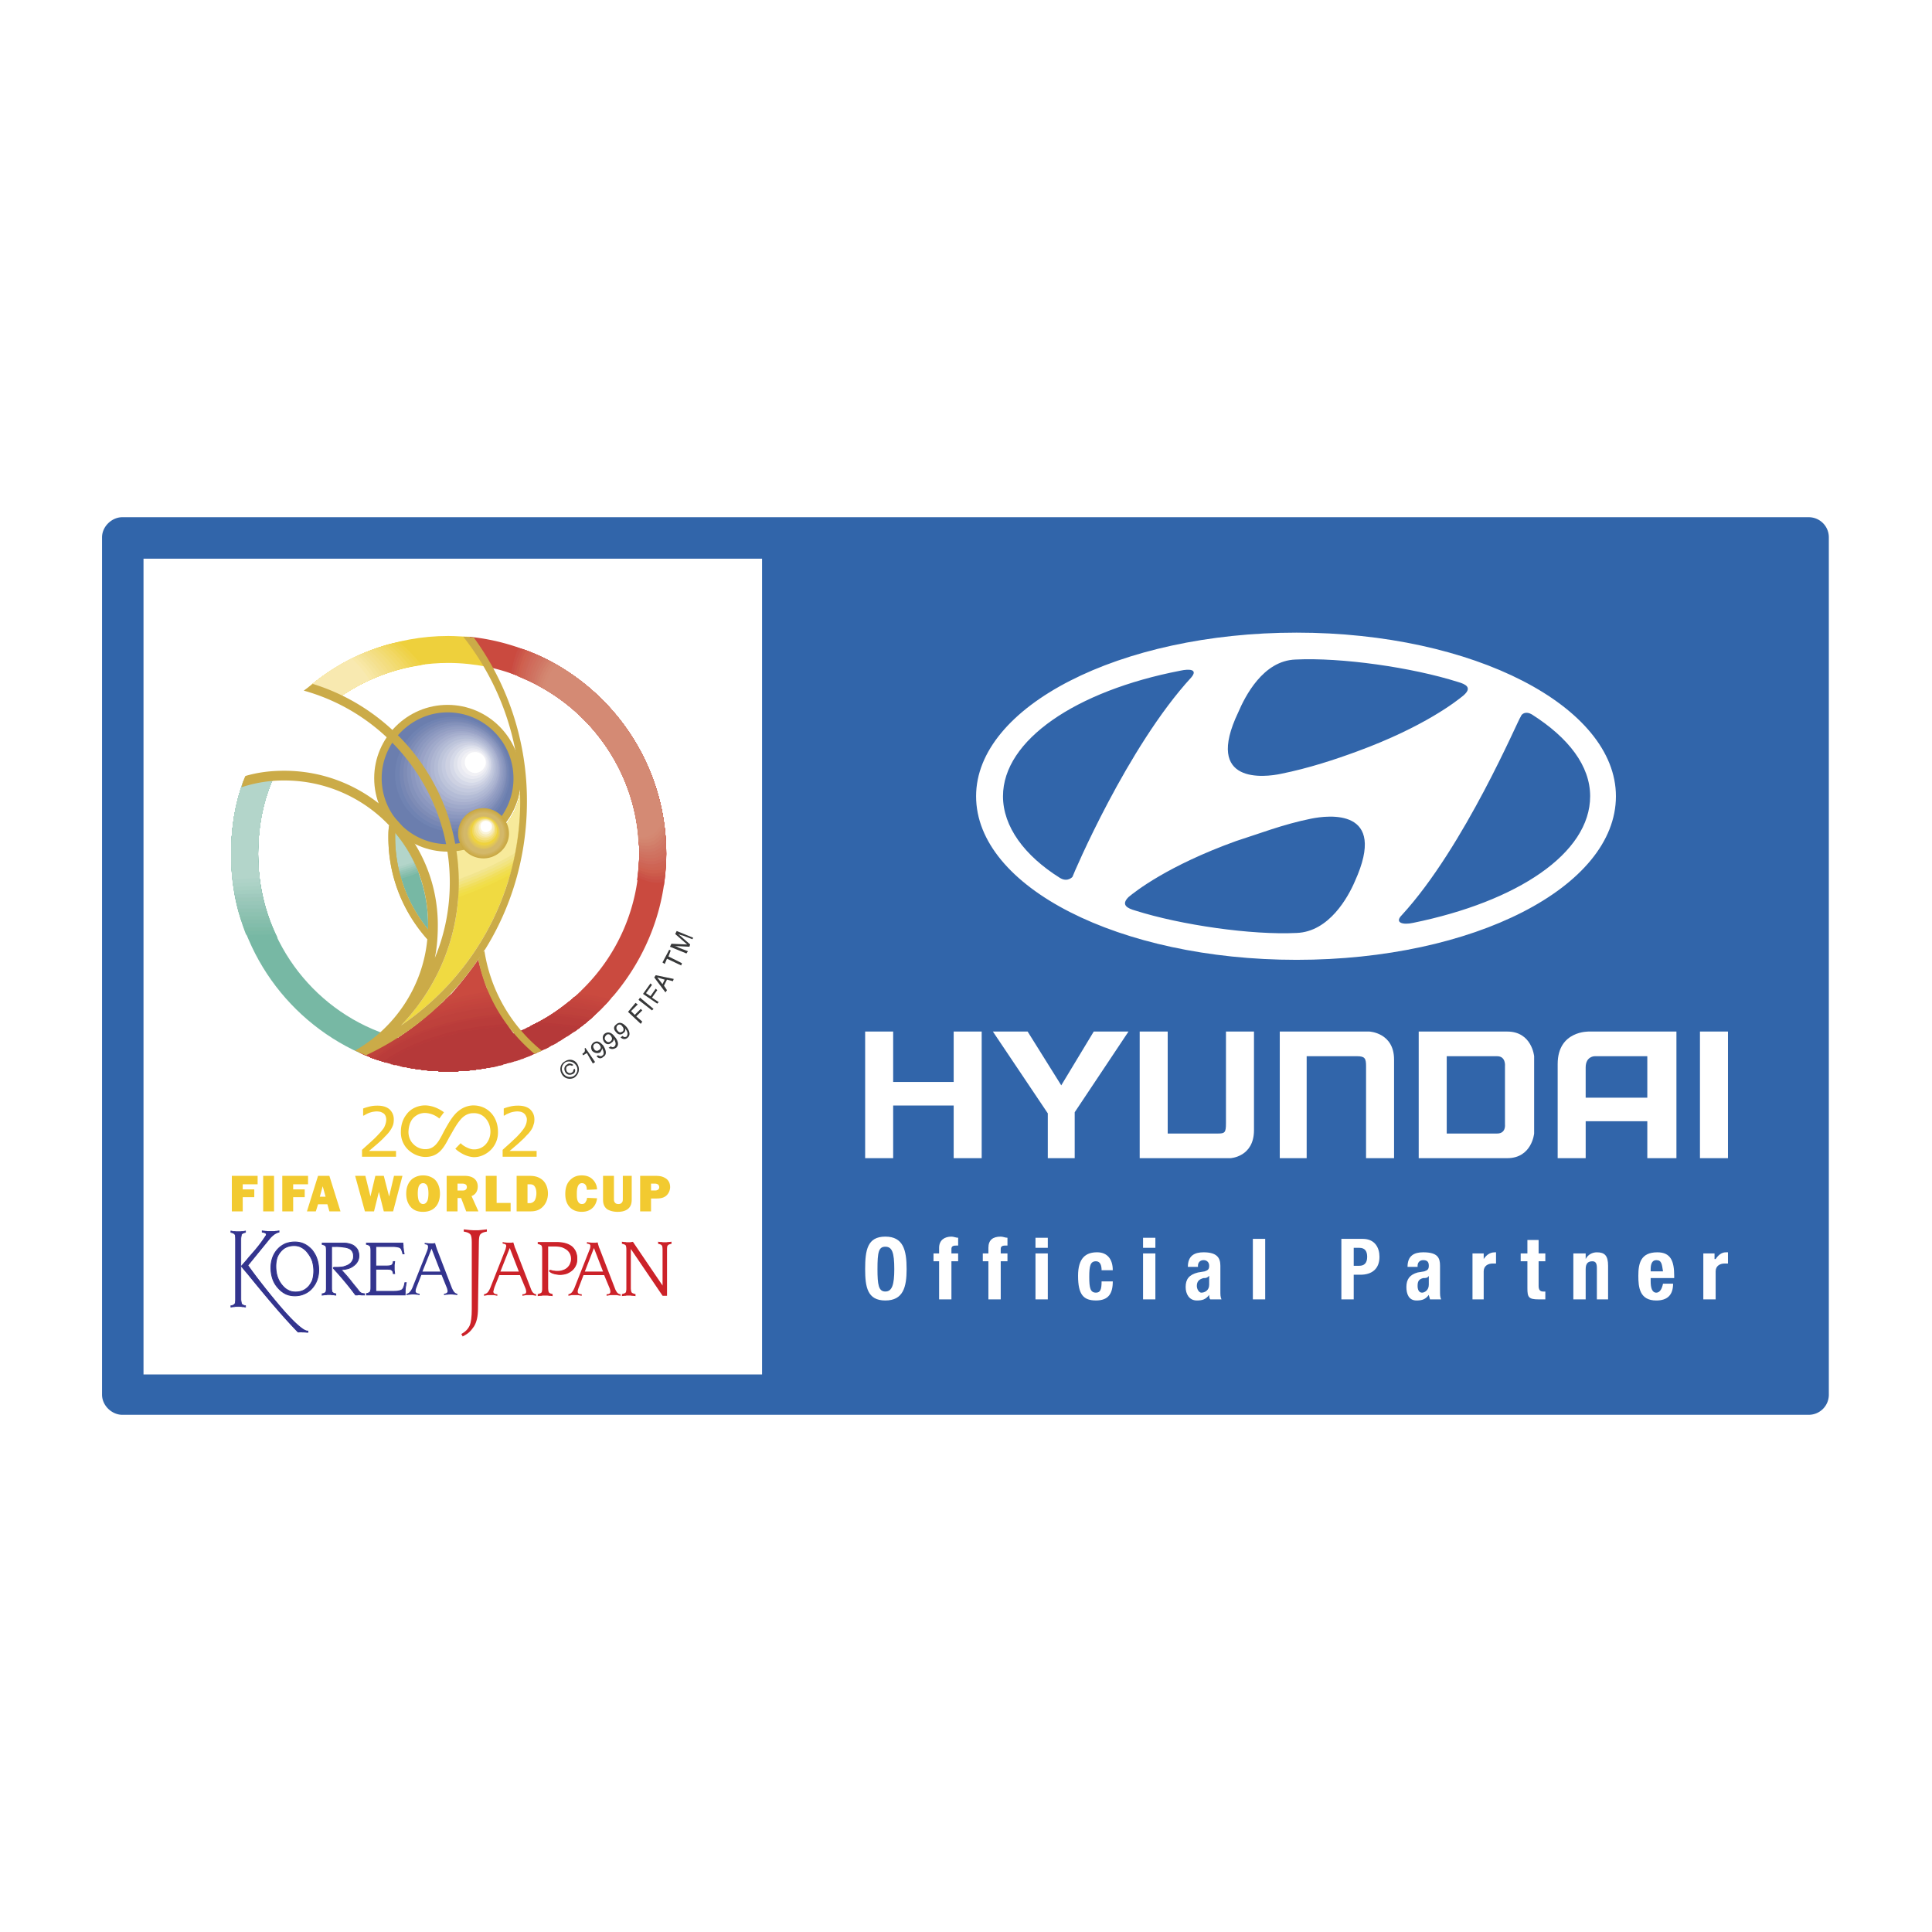 <svg xmlns="http://www.w3.org/2000/svg" width="2500" height="2500" viewBox="0 0 192.756 192.756"><g fill-rule="evenodd" clip-rule="evenodd"><path fill="#fff" d="M0 0h192.756v192.756H0V0z"/><path fill="#fff" d="M13.87 54.845h63.167v83.067H13.87V54.845z"/><path fill="#fff" d="M184.252 139.588c0 1.902-1.453 3.355-3.354 3.355H11.858c-1.9 0-3.354-1.453-3.354-3.355v-86.42c0-1.789 1.454-3.354 3.354-3.354h169.041c1.9 0 3.354 1.565 3.354 3.354v86.42h-.001z"/><path fill="#3165aa" d="M180.451 51.603H12.193c-1.006 0-2.012.895-2.012 2.013v85.525c0 1.119 1.006 2.014 2.012 2.014h168.258a2.005 2.005 0 0 0 2.012-2.014V53.615a2.004 2.004 0 0 0-2.012-2.012zM14.318 55.739h61.713v81.39H14.318v-81.39z"/><path fill="#fff" d="M97.943 102.918v12.633h-2.795v-5.254h-6.037v5.254h-2.795v-12.633h2.795v5.031h6.037v-5.031h2.795zM169.605 115.551h2.795v-12.633h-2.795v12.633zM122.314 112.086c0 .895-.111 1.006-.781 1.006h-5.031v-10.174h-2.795v12.633h9.055s2.348-.111 2.348-2.795v-9.838h-2.795l-.001 9.168zM136.291 115.551h2.795v-9.838c0-2.684-2.461-2.795-2.461-2.795h-8.943v12.633h2.684v-10.172h5.031c.781 0 .895.223.895 1.006l-.001 9.166zM112.59 102.918h-3.467l-3.242 5.367-3.354-5.367h-3.466l5.478 8.162v4.471h2.684v-4.582l5.367-8.051zM141.545 115.551h8.832c2.459 0 2.684-2.459 2.684-2.459v-7.713s-.225-2.461-2.684-2.461h-8.832v12.633zm8.607-3.354s.113.895-.781.895h-5.031v-7.713h5.031c.895 0 .781 1.006.781 1.006v5.812zM167.258 102.918v12.633h-2.906v-3.688h-6.148v3.688h-2.795v-9.391c0-3.354 3.131-3.242 3.131-3.242h8.718zm-2.906 6.598v-4.137h-5.254s-.895 0-.895 1.117v3.02h6.149zM161.221 79.441c0 9.056-14.197 16.322-31.861 16.322s-31.975-7.267-31.975-16.322c0-8.944 14.311-16.323 31.975-16.323s31.861 7.379 31.861 16.323zm-33.428-2.236c2.795-.559 5.479-1.453 7.604-2.236 6.707-2.459 9.949-5.031 10.621-5.59.895-.782.223-1.118-.561-1.341-4.582-1.454-11.627-2.46-16.211-2.236-3.24.112-5.029 3.689-5.701 5.254-3.465 7.267 2.684 6.484 4.248 6.149zM106.998 87.49c.113-.335 5.479-12.969 11.852-19.9.67-.783-.111-.894-1.117-.67-10.398 2.012-17.664 6.931-17.664 12.521 0 3.018 2.123 5.925 5.701 8.161.558.336 1.005.112 1.228-.112zm23.814-5.813c-2.795.559-5.367 1.565-7.49 2.236-6.82 2.46-10.062 5.031-10.732 5.59-.783.783-.113 1.118.67 1.342 4.584 1.453 11.627 2.459 16.1 2.236 3.242-.112 5.143-3.578 5.812-5.143 3.355-7.379-2.684-6.597-4.36-6.261zm27.838-2.236c0-3.019-2.125-5.813-5.814-8.162-.559-.335-1.006-.112-1.117.224-.225.224-5.59 12.969-11.852 19.789-.781.782.113 1.006 1.119.782 10.397-2.124 17.664-6.932 17.664-12.633zM87.546 126.619c0-1.676.112-2.234.783-2.234.67 0 .894.559.894 2.234 0 1.566-.224 2.236-.894 2.236-.671 0-.783-.669-.783-2.236zm-1.23 0c0 1.789.224 3.131 2.013 3.131s2.124-1.342 2.124-3.131c0-1.9-.335-3.242-2.124-3.242-1.789 0-2.013 1.342-2.013 3.242zM93.695 125.838h-.559v-.783h.559v-.559c0-.783.559-1.119 1.23-1.119.224 0 .447.113.67.113v.781h-.224c-.335 0-.447.113-.447.336v.447h.67v.783h-.67v3.801h-1.23v-3.8h.001zM98.613 125.838h-.559v-.783h.559v-.559c0-.783.447-1.119 1.23-1.119.225 0 .447.113.672.113v.781h-.225c-.336 0-.447.113-.447.336v.447h.672v.783h-.672v3.801h-1.23v-3.8zM103.311 125.055h1.229v4.584h-1.229v-4.584zm0-1.565h1.229v1.006h-1.229v-1.006zM109.906 126.732c0-.447-.113-.895-.559-.895-.561 0-.672.447-.672 1.564s.111 1.566.672 1.566c.445 0 .559-.336.559-1.119h1.117c0 1.23-.447 1.9-1.676 1.9-1.23 0-1.789-.559-1.789-2.459 0-1.789.781-2.348 1.9-2.348 1.006 0 1.564.67 1.564 1.789h-1.116v.002zM114.043 125.055h1.229v4.584h-1.229v-4.584zm0-1.565h1.229v1.006h-1.229v-1.006zM120.639 128.186c0 .559-.447.783-.783.783-.223 0-.447-.336-.447-.672 0-.447.225-.67.672-.783.223 0 .334 0 .559-.223v.895h-.001zm-1.119-1.79v-.111c0-.336.225-.561.561-.561.334 0 .559.225.559.561 0 .334-.111.447-.447.559l-.672.111c-.893.225-1.229.672-1.229 1.453 0 .672.336 1.342 1.117 1.342.559 0 .895-.111 1.23-.559 0 .111 0 .336.111.447h1.119c-.113-.225-.113-.447-.113-.895v-2.459c0-.783-.334-1.342-1.676-1.342-.895 0-1.566.334-1.566 1.453h1.006v.001zM124.998 123.602h1.231v6.037h-1.231v-6.037zM135.061 124.496h.559c.559 0 .783.336.783.895 0 .67-.336.895-.783.895h-.559v-1.79zm-1.231 5.143h1.23v-2.459h.672c1.117 0 1.898-.561 1.898-1.789 0-.895-.445-1.789-1.676-1.789h-2.125v6.037h.001zM142.551 128.186c0 .559-.447.783-.67.783-.336 0-.447-.336-.447-.672 0-.447.111-.67.559-.783.223 0 .447 0 .559-.223v.895h-.001zm-1.117-1.79v-.111c0-.336.223-.561.559-.561.447 0 .559.225.559.561 0 .334-.111.447-.447.559l-.67.111c-.783.225-1.119.672-1.119 1.453 0 .672.225 1.342 1.008 1.342.559 0 .893-.111 1.229-.559 0 .111.111.336.111.447h1.119c-.111-.225-.111-.447-.111-.895v-2.459c0-.783-.225-1.342-1.678-1.342-.895 0-1.564.334-1.564 1.453h1.004v.001zM146.912 125.055h1.117v.559c.225-.336.559-.67 1.117-.67h.113v1.117h-.336c-.447 0-.895.225-.895.783v2.795h-1.117v-4.584h.001zM152.389 123.713h1.119v1.342h.67v.783h-.67v2.459c0 .336.111.559.447.559h.223v.783h-.67c-1.006 0-1.119-.225-1.119-1.119v-2.682h-.67v-.783h.67v-1.342zM156.973 125.055h1.23v.559c.223-.447.67-.67 1.117-.67.783 0 1.119.334 1.119 1.342v3.354h-1.119v-3.131c0-.447-.111-.67-.447-.67-.447 0-.67.223-.67.781v3.02h-1.23v-4.585zM164.688 126.844v-.225c0-.447.111-.895.559-.895.559 0 .559.447.672 1.119h-1.231v.001zm2.347.67v-.223c0-1.453-.336-2.348-1.678-2.348-1.676 0-1.9 1.117-1.9 2.348 0 1.117.113 2.459 1.789 2.459 1.119 0 1.678-.559 1.678-1.676h-1.006c-.113.559-.336.895-.672.895-.447 0-.559-.561-.559-1.119v-.336h2.348zM169.941 125.055h1.119v.559h.111c.223-.336.559-.67 1.006-.67h.223v1.117h-.334c-.447 0-.895.225-.895.783v2.795h-1.23v-4.584z"/><path fill="#373839" d="M56.159 107.006c-.224-.373-.075-.82.299-1.045.374-.15.822 0 1.046.373s.075.822-.299 1.047c-.373.148-.822.074-1.046-.375zm1.121.523c.448-.299.598-.822.374-1.27-.224-.523-.822-.672-1.27-.375-.448.225-.598.748-.374 1.197.224.523.822.673 1.27.448zm-.075-.822c0 .076 0 .225-.149.299-.224.15-.449 0-.523-.148-.075-.225-.075-.449.149-.523.149-.074.225-.074.374 0l.149-.074c-.149-.15-.448-.225-.598-.074-.299.148-.373.447-.224.746s.448.373.747.225c.224-.074.299-.299.224-.523l-.149.072zM59.372 105.961l-.224.148-.598-1.045-.373.225-.075-.15c.224-.148.299-.225.224-.523l.075-.074.971 1.419zM59.745 104.766a.292.292 0 0 1-.448-.074c-.149-.225-.149-.373 0-.523.224-.15.374-.074.523.074.224.298.075.448-.075.523zm.15.224c.074-.15.224-.299.149-.449.224.373.224.672.075.748-.149.148-.299.074-.448 0l-.149.074c.075.148.374.373.672.074.523-.299.075-.971 0-1.119-.224-.225-.523-.6-.971-.301-.299.225-.299.523-.15.822.224.225.523.3.822.151zM60.941 103.869c-.075.074-.299.225-.523-.076-.15-.148-.076-.373.074-.521.15-.15.374-.074.449.074.224.299.074.447 0 .523zm.074.149a.41.41 0 0 0 .225-.373c.224.373.224.598.075.746-.149.15-.299.076-.373 0l-.225.15c.149.074.374.225.747 0 .448-.373 0-.971-.149-1.121-.149-.223-.523-.598-.972-.299-.298.225-.224.598-.074.822.223.299.522.299.746.075zM62.136 102.898c-.149.074-.298.223-.523-.076a.362.362 0 0 1 0-.523c.149-.148.374-.074.448.076.224.223.149.447.075.523zm.074.149c.15-.074.224-.299.15-.449.299.375.299.6.149.822-.149.074-.299.074-.374-.074l-.224.148c.149.15.449.299.748 0 .373-.373-.075-.971-.225-1.119-.224-.225-.597-.523-.971-.15-.299.225-.224.523 0 .748.224.298.524.298.747.074zM64.079 101.926l-.15.224-1.27-1.195.747-.896.224.15-.672.672.373.373.598-.598.15.151-.599.595.599.524zM65.199 100.656l-.15.151-1.344-1.047.149-.225 1.345 1.121zM65.722 99.984l-.149.149-1.42-.971.747-1.047.149.151-.597.822.448.299.523-.748.15.15-.524.746.673.449zM66.245 98.34l.299.449-.15.223-1.12-1.494.149-.223 1.793.373-.075.225-.597-.15-.299.597zm.074-.598l-.747-.225.522.674.225-.449zM66.095 96.024l.673-1.27.149.075-.224.597 1.345.673-.075.223-1.419-.671-.225.523-.224-.15zM69.083 93.708l-.971-.374c-.075 0-.299-.074-.449-.149l1.196 1.046-.075.224-1.569-.075c.149 0 .373.075.448.149l.972.374-.149.224-1.644-.672.15-.299 1.568.075-1.194-1.046.149-.298 1.644.672-.076.149z"/><path fill="#eed03c" d="M33.522 69.801c3.138-2.316 7.022-3.66 11.206-3.66 1.345 0 2.615.149 3.81.373l-1.718-2.988c-.672 0-1.344-.075-2.092-.075-5.304 0-10.161 1.943-13.896 5.08l2.69 1.27z"/><path fill="#eed03c" d="M33.522 69.801c2.54-1.867 5.603-3.137 8.89-3.511a13.148 13.148 0 0 0-2.241-2.316c-3.511.748-6.724 2.316-9.339 4.557l2.69 1.27z"/><path fill="#efd245" d="M33.522 69.801a19.042 19.042 0 0 1 8.517-3.437 13.217 13.217 0 0 0-2.242-2.315 20.742 20.742 0 0 0-8.965 4.482l2.69 1.27z"/><path fill="#efd24d" d="M39.424 64.124c-3.213.822-6.126 2.316-8.592 4.408l2.69 1.27a19.783 19.783 0 0 1 8.143-3.437 15.77 15.77 0 0 0-2.241-2.241z"/><path fill="#efd553" d="M39.125 64.199c-3.138.822-5.902 2.315-8.293 4.333l2.69 1.27a19.084 19.084 0 0 1 7.769-3.361c-.597-.823-1.344-1.57-2.166-2.242z"/><path fill="#f1d65c" d="M38.751 64.273c-2.914.896-5.603 2.315-7.919 4.258l2.69 1.27c2.167-1.568 4.707-2.689 7.396-3.287-.597-.822-1.344-1.568-2.167-2.241z"/><path fill="#f2d865" d="M38.453 64.422c-2.838.822-5.379 2.242-7.62 4.109l2.69 1.27c2.092-1.494 4.482-2.614 7.022-3.213-.598-.821-1.27-1.567-2.092-2.166z"/><path fill="#f2da6b" d="M38.154 64.497c-2.764.822-5.229 2.241-7.321 4.034l2.69 1.27c2.017-1.419 4.258-2.54 6.649-3.137-.524-.823-1.271-1.495-2.018-2.167z"/><path fill="#f2db73" d="M37.781 64.572c-2.54.897-4.931 2.241-6.948 3.959l2.69 1.27c1.867-1.419 4.035-2.391 6.35-3.063-.598-.746-1.27-1.493-2.092-2.166z"/><path fill="#f3dd7a" d="M37.481 64.722c-2.465.821-4.707 2.166-6.649 3.81l2.69 1.27a17.81 17.81 0 0 1 5.977-2.914c-.523-.822-1.27-1.569-2.018-2.166z"/><path fill="#f3dd81" d="M37.183 64.795a22.608 22.608 0 0 0-6.351 3.736l2.69 1.27c1.718-1.27 3.585-2.241 5.677-2.839-.596-.821-1.269-1.493-2.016-2.167z"/><path fill="#f4df87" d="M36.884 64.946c-2.241.821-4.259 2.091-6.052 3.585l2.69 1.27c1.643-1.195 3.362-2.092 5.304-2.689a8.957 8.957 0 0 0-1.942-2.166z"/><path fill="#f4e08e" d="M36.585 65.021a23.7 23.7 0 0 0-5.753 3.511l2.69 1.27a17.74 17.74 0 0 1 5.005-2.614 13.235 13.235 0 0 0-1.942-2.167z"/><path fill="#f4e295" d="M36.287 65.169a19.532 19.532 0 0 0-5.454 3.362l2.69 1.27a18.416 18.416 0 0 1 4.631-2.465c-.523-.822-1.12-1.495-1.867-2.167z"/><path fill="#f5e49b" d="M35.988 65.319c-1.868.822-3.586 1.868-5.155 3.212l2.69 1.27c1.345-.972 2.764-1.793 4.333-2.391-.523-.746-1.122-1.493-1.868-2.091z"/><path fill="#f7e6a2" d="M35.689 65.394a22.432 22.432 0 0 0-4.856 3.137l2.69 1.27c1.27-.896 2.54-1.644 3.959-2.241-.448-.822-1.046-1.494-1.793-2.166z"/><path fill="#f8e8a8" d="M35.39 65.543a22.849 22.849 0 0 0-4.557 2.988l2.69 1.27c1.121-.822 2.391-1.568 3.661-2.092-.45-.821-1.047-1.494-1.794-2.166z"/><path fill="#f8e9b0" d="M35.091 65.692c-1.494.748-2.988 1.718-4.259 2.839l2.69 1.27c1.045-.747 2.167-1.419 3.362-1.942-.523-.822-1.046-1.494-1.793-2.167z"/><path fill="#77b8a4" d="M24.258 78.019c-.822 2.241-1.195 4.632-1.195 7.172 0 8.816 5.229 16.436 12.851 19.874l2.614-1.867c-7.471-2.541-12.775-9.638-12.775-18.006 0-2.764.522-5.454 1.643-7.844l-3.138.671z"/><path fill="#77b8a4" d="M27.396 77.347l-3.138.672c-.822 2.241-1.195 4.632-1.195 7.172 0 2.988.598 5.827 1.718 8.442.896 0 1.868 0 2.914-.074-1.27-2.541-1.942-5.38-1.942-8.368 0-2.764.522-5.454 1.643-7.844z"/><path fill="#7bbaa6" d="M27.396 77.347l-3.138.672c-.822 2.241-1.195 4.632-1.195 7.172 0 2.839.522 5.604 1.494 8.069.971 0 1.942 0 2.914-.075-1.121-2.39-1.718-5.155-1.718-7.994 0-2.764.522-5.454 1.643-7.844z"/><path fill="#7fbba7" d="M27.396 77.347l-3.138.672c-.822 2.241-1.195 4.632-1.195 7.172 0 2.69.448 5.305 1.419 7.696.896 0 1.868 0 2.839-.076-1.046-2.316-1.569-4.931-1.569-7.621.001-2.763.523-5.453 1.644-7.843z"/><path fill="#82bdab" d="M27.396 77.347l-3.138.672c-.822 2.241-1.195 4.632-1.195 7.172 0 2.541.448 5.081 1.271 7.322h2.839c-.972-2.315-1.419-4.707-1.419-7.322-.001-2.764.521-5.454 1.642-7.844z"/><path fill="#86beac" d="M27.396 77.347l-3.138.672c-.822 2.241-1.195 4.632-1.195 7.172 0 2.466.374 4.782 1.121 6.948h2.839a19.44 19.44 0 0 1-1.27-6.948c0-2.764.522-5.454 1.643-7.844z"/><path fill="#8ac0ae" d="M27.396 77.347l-3.138.672c-.822 2.241-1.195 4.632-1.195 7.172 0 2.316.299 4.483.971 6.575h2.839a19.325 19.325 0 0 1-1.12-6.575c0-2.764.522-5.454 1.643-7.844z"/><path fill="#8dc2b1" d="M26.724 91.392c-.672-1.942-.971-4.034-.971-6.201 0-2.764.522-5.454 1.643-7.844l-3.138.672c-.822 2.241-1.195 4.632-1.195 7.172 0 2.167.299 4.259.896 6.201h2.765z"/><path fill="#91c3b3" d="M26.649 91.018a19.018 19.018 0 0 1-.896-5.827c0-2.764.522-5.454 1.643-7.844l-3.138.672c-.822 2.241-1.195 4.632-1.195 7.172 0 2.018.224 3.96.747 5.827h2.839z"/><path fill="#95c5b7" d="M26.499 90.645c-.522-1.718-.746-3.586-.746-5.454 0-2.764.522-5.454 1.643-7.844l-3.138.672c-.822 2.241-1.195 4.632-1.195 7.172 0 1.868.224 3.736.672 5.454h2.764z"/><path fill="#98c7b9" d="M26.425 90.271a19.367 19.367 0 0 1-.672-5.081c0-2.764.522-5.454 1.643-7.844l-3.138.672c-.822 2.241-1.195 4.632-1.195 7.172 0 1.793.224 3.437.598 5.081h2.764z"/><path fill="#9cc8ba" d="M26.275 89.898c-.374-1.495-.522-3.064-.522-4.708 0-2.764.522-5.454 1.643-7.844l-3.138.672c-.822 2.241-1.195 4.632-1.195 7.172 0 1.644.149 3.213.522 4.708.823.075 1.719 0 2.69 0z"/><path fill="#a0cabe" d="M26.201 89.524a20.786 20.786 0 0 1-.448-4.333c0-2.764.522-5.454 1.643-7.844l-3.138.672c-.822 2.241-1.195 4.632-1.195 7.172 0 1.495.149 2.988.448 4.333.822.075 1.718 0 2.69 0z"/><path fill="#a4cec1" d="M26.126 89.151c-.299-1.27-.374-2.614-.374-3.96 0-2.764.522-5.454 1.643-7.844l-3.138.672c-.822 2.241-1.195 4.632-1.195 7.172 0 1.346.075 2.69.374 4.035.822 0 1.719-.075 2.69-.075z"/><path fill="#a8d0c3" d="M26.052 88.777c-.225-1.195-.299-2.391-.299-3.586 0-2.764.522-5.454 1.643-7.844l-3.138.672c-.822 2.241-1.195 4.632-1.195 7.172 0 1.271.075 2.466.299 3.662.822 0 1.719-.076 2.69-.076z"/><path fill="#acd2c6" d="M25.977 88.404a23.291 23.291 0 0 1-.224-3.213c0-2.764.522-5.454 1.643-7.844l-3.138.672c-.822 2.241-1.195 4.632-1.195 7.172 0 1.121.075 2.167.224 3.288.822 0 1.718-.075 2.69-.075z"/><path fill="#afd3c8" d="M25.902 87.956c-.149-.896-.149-1.793-.149-2.765 0-2.764.522-5.454 1.643-7.844l-3.138.672c-.822 2.241-1.195 4.632-1.195 7.172 0 .972.075 1.943.149 2.914.897 0 1.793-.075 2.69-.149z"/><path fill="#b3d5ca" d="M25.753 85.191c0-2.764.522-5.454 1.643-7.844l-3.138.672c-.822 2.241-1.195 4.632-1.195 7.172 0 .822 0 1.719.149 2.541.821 0 1.718-.075 2.689-.15-.148-.748-.148-1.569-.148-2.391z"/><path fill="#77b8a4" d="M42.711 92.737a14.518 14.518 0 0 1-3.287-9.189v-.449c2.092 2.541 3.287 5.678 3.287 9.189v.449z"/><path fill="#77b8a4" d="M39.424 83.548c0 1.494.224 2.988.673 4.333.597-.224 1.12-.374 1.718-.672-.523-1.494-1.345-2.839-2.391-4.109v.448z"/><path fill="#81bca9" d="M39.424 83.548c0 1.419.224 2.838.598 4.108a11.505 11.505 0 0 0 1.719-.598c-.523-1.419-1.345-2.764-2.316-3.959l-.001.449z"/><path fill="#88bfae" d="M39.424 83.548c0 1.344.224 2.689.523 3.885.598-.149 1.195-.299 1.718-.523a12.228 12.228 0 0 0-2.241-3.811v.449z"/><path fill="#91c3b3" d="M39.424 83.548c0 1.344.149 2.539.523 3.735a14.68 14.68 0 0 0 1.644-.598c-.522-1.27-1.27-2.465-2.167-3.586v.449z"/><path fill="#98c7b9" d="M39.424 83.548c0 1.27.149 2.391.448 3.511.523-.149 1.121-.298 1.644-.522a12.431 12.431 0 0 0-2.092-3.437v.448z"/><path fill="#a2cdbf" d="M39.424 83.548c0 1.195.149 2.241.374 3.362.598-.149 1.121-.374 1.644-.523-.523-1.196-1.195-2.315-2.017-3.287l-.001.448z"/><path fill="#acd1c5" d="M39.424 83.548c0 1.12.149 2.166.374 3.137.523-.149 1.045-.299 1.569-.523a13.29 13.29 0 0 0-1.942-3.063l-.001.449z"/><path fill="#b3d5ca" d="M39.424 83.548c0 1.045.149 2.016.298 2.913.523-.075 1.046-.299 1.569-.448-.522-1.046-1.12-2.018-1.867-2.914v.449z"/><path fill="#cbab48" d="M39.424 83.548v-.449c-.225-.224-.374-.449-.598-.747-.075.448-.075.821-.075 1.195 0 3.959 1.495 7.47 3.885 10.16.075-.298.075-.597.075-.971a14.513 14.513 0 0 1-3.287-9.188z"/><path fill="#f0da41" d="M45.55 84.893c3.212-.374 5.828-2.615 6.35-5.828v.896c0 9.265-4.706 17.482-11.878 22.337 3.586-3.734 5.752-8.74 5.752-14.269 0-1.119-.074-2.09-.224-3.136z"/><path fill="#f0da41" d="M51.9 79.065c-.522 3.213-3.138 5.454-6.35 5.828.149 1.046.224 2.018.224 3.137 0 .598-.075 1.196-.075 1.869a42.198 42.198 0 0 0 5.08-2.242 26.273 26.273 0 0 0 1.121-7.695v-.897z"/><path fill="#f1de46" d="M51.9 79.065c-.522 3.213-3.138 5.454-6.35 5.828.149 1.046.224 2.018.224 3.137 0 .523 0 1.046-.075 1.495a38.395 38.395 0 0 0 5.155-2.241 26.291 26.291 0 0 0 1.045-7.322l.001-.897z"/><path fill="#f1de4f" d="M51.9 79.065c-.522 3.213-3.138 5.454-6.35 5.828.149 1.046.224 2.018.224 3.137 0 .374 0 .823-.075 1.196a35.792 35.792 0 0 0 5.304-2.316c.523-2.242.896-4.557.896-6.949l.001-.896z"/><path fill="#f1df5e" d="M51.9 79.065c-.522 3.213-3.138 5.454-6.35 5.828.149 1.046.224 2.018.224 3.137 0 .299 0 .598-.075.897 1.793-.598 3.586-1.42 5.379-2.391.523-2.092.821-4.259.821-6.575l.001-.896z"/><path fill="#f2e270" d="M51.9 79.065c-.522 3.213-3.138 5.454-6.35 5.828.149 1.046.224 2.018.224 3.137v.598a31.073 31.073 0 0 0 5.379-2.465c.449-1.942.747-4.034.747-6.201v-.897z"/><path fill="#f2e480" d="M51.9 79.065c-.522 3.213-3.138 5.454-6.35 5.828.149 1.046.224 2.018.224 3.137v.299c1.793-.672 3.661-1.419 5.454-2.465.448-1.868.672-3.885.672-5.902v-.897z"/><path fill="#f2e58e" d="M51.9 79.065c-.522 3.213-3.138 5.454-6.35 5.828.149 1.046.224 2.018.224 3.137 1.793-.672 3.736-1.493 5.529-2.539.373-1.793.597-3.587.597-5.529v-.897z"/><path fill="#f7ea9b" d="M51.9 79.065c-.522 3.213-3.138 5.454-6.35 5.828.075.971.224 1.869.224 2.839 1.793-.673 3.736-1.495 5.604-2.616.298-1.644.522-3.361.522-5.155v-.896z"/><path fill="#ca4a3f" d="M61.239 99.311c3.213-3.809 5.229-8.74 5.229-14.12 0-11.28-8.666-20.545-19.648-21.665l1.718 2.988c8.741 1.793 15.241 9.488 15.241 18.677a18.885 18.885 0 0 1-5.828 13.672s0 .074-.075.074l-.448.449c-.075 0-.075.074-.149.074-.075.148-.224.225-.373.373l-.075.076c-.374.299-.748.521-1.046.82-.075 0-.075.076-.149.076-.149.074-.299.223-.449.299l-.074.074c-.225.148-.374.223-.598.373h-.074c-.149.074-.299.225-.523.299l-.075.074c-.225.074-.374.225-.598.299-.224.074-.374.225-.597.299-.075 0-.075 0-.075.074-.224.076-.374.15-.598.225H51.9c-.224.076-.448.225-.672.299a1.053 1.053 0 0 0-.225-.299c0-.074-.074-.074-.074-.148-.075-.076-.15-.15-.224-.299-.075-.076-.075-.15-.149-.225-.075-.074-.149-.15-.149-.225-.075-.074-.15-.225-.225-.299 0-.074-.074-.148-.149-.148-.075-.225-.149-.373-.299-.523 0-.074 0-.074-.074-.148-.075-.15-.149-.301-.225-.375 0-.074-.074-.148-.074-.148-.075-.225-.15-.373-.224-.523l-.075-.074a14.2 14.2 0 0 0-.523-1.195c-.299-.896-.597-1.793-.822-2.765-.821 1.196-1.718 2.315-2.69 3.437-.224.148-.373.373-.597.523 0 .074-.075.074-.075.148l-.448.449c-.075 0-.149.074-.149.148-.149.15-.374.299-.523.449l-.075.074c-.224.15-.448.373-.672.523 0 .074-.075.074-.15.148-.149.074-.298.225-.448.373l-.225.225c-.149.074-.224.15-.374.225-.074.074-.223.148-.298.225a.979.979 0 0 0-.299.225c-.149.074-.224.148-.374.223-.075.076-.224.15-.299.225a.979.979 0 0 0-.299.225c-.448-.15-.822-.225-1.195-.373l-2.614 1.867c.224.074.522.225.821.299.075.074.15.074.224.074v.074h.075c.149.076.373.15.523.225h.149c.224.074.448.148.747.225.15.074.225.074.374.148h.149s0 .076.075.076.149 0 .224.074h.299c.074.074.149.074.224.074.074 0 .074 0 .149.074h.075c.075 0 .224.074.299.074h.224c.075.076.149.076.224.076h.149c.075.074.15.074.224.074H41.365c.075 0 .075.074.149.074H41.962c.075.076.149.076.224.076h.3c.074 0 .224.074.298.074h.821c.075 0 .149 0 .149.074h1.942c.075-.074.149-.074.149-.074h.822c.149 0 .225-.074.299-.074h.523c0-.076 0-.076.075-.076h.299c.075 0 .149 0 .224-.074h.374c.074-.074.074-.074.149-.074H48.834c.074-.076.224-.076.299-.076h.074c.15-.074.225-.074.3-.074.075 0 .149-.074.224-.074.149 0 .299-.074.448-.074 0 0 0-.074.075-.074.299-.076.523-.15.822-.225.074 0 .149 0 .224-.076.149 0 .373-.074.523-.148h.074c.075-.074.15-.074.224-.074.15-.074.299-.15.449-.225.149 0 .224-.074.298-.074.15-.074.299-.15.449-.225h.075c.075-.074.149-.074.224-.148l.449-.225c.149 0 .224-.074.298-.074.149-.076.299-.15.449-.225 0 0 0-.076.074-.076.075 0 .075-.072.15-.072.225-.076.448-.225.598-.375.074 0 .149-.074.224-.074l.673-.449c.074-.074.074-.074.149-.074.225-.148.523-.373.747-.523.075-.074.149-.074.149-.148.225-.15.448-.299.598-.449.074 0 .074-.074.149-.074l.075-.074c.149-.15.298-.225.374-.375.075 0 .149-.074.224-.148.149-.15.299-.225.374-.373.075 0 .149-.074.149-.074l.075-.076.374-.373.224-.225.374-.373c0-.074.075-.074.149-.148v-.076c.149-.074.225-.225.374-.373l.15-.154z"/><path fill="#ca4a3f" d="M50.78 102.449c-.896-1.121-1.569-2.391-2.092-3.734-1.494.148-2.764.447-3.959.746a32.513 32.513 0 0 1-5.006 4.109c-.448-.15-.822-.225-1.195-.373l-2.614 1.867h.074c.149.074.299.148.448.225h.075c.149.074.298.148.448.148v.074c.448.15.971.299 1.42.449h.074c2.765-1.793 6.65-3.213 12.253-3.586 0 .001 0 .075.074.075zM58.027 98.863c-1.42 1.346-3.063 2.539-4.856 3.436 1.569 0 3.138.076 4.558.299a1.651 1.651 0 0 0-.374.301c0-.076.075-.076.149-.15.448-.299.896-.672 1.27-.971.448-.375.822-.748 1.195-1.121.373-.373.747-.746 1.045-1.121-.895-.3-1.942-.524-2.987-.673z"/><path fill="#c8483f" d="M50.78 102.449c-.822-1.047-1.494-2.24-2.017-3.512a32.94 32.94 0 0 0-4.408.896c-1.419 1.42-2.988 2.615-4.632 3.736-.448-.15-.822-.225-1.195-.373l-2.614 1.867h.074c.149.074.299.148.448.225h.075c.149.074.298.148.448.148v.074c.448.15.971.299 1.42.449h.074c2.765-1.793 6.65-3.213 12.253-3.586l.074.076zM57.803 99.088c-1.42 1.27-2.988 2.391-4.707 3.211h.074c1.569 0 3.138.076 4.558.299-.224.15-.374.225-.523.375l-.672.447c.074 0 .149-.074.225-.148 1.27-.822 2.465-1.869 3.585-2.988.149-.15.374-.373.523-.598-.971-.225-2.017-.45-3.063-.598z"/><path fill="#c6483e" d="M50.78 102.449a17.497 17.497 0 0 1-1.942-3.213c-1.793.15-3.437.523-4.856.896-1.345 1.27-2.764 2.465-4.259 3.438-.448-.15-.822-.225-1.195-.373l-2.614 1.867h.074c.149.074.299.148.448.225h.075c.149.074.298.148.448.148v.074c.448.15.971.299 1.42.449h.074c2.765-1.793 6.65-3.213 12.253-3.586l.074.075zM57.579 99.236c-1.345 1.27-2.839 2.242-4.482 3.062h.074c1.569 0 3.138.076 4.558.299-.224.15-.374.225-.523.375-.224.148-.523.373-.747.521.075-.074.075-.074.149-.074v-.074c.449-.225.822-.523 1.271-.822v-.074c.224-.15.373-.299.598-.449.149-.148.374-.299.523-.447.074 0 .074 0 .074-.074.15-.15.375-.299.523-.449l.523-.523c.075 0 .075-.074.075-.074.149-.148.298-.299.448-.447 0 0 0-.074.075-.074-1.048-.226-2.019-.451-3.139-.676z"/><path fill="#c6453e" d="M50.78 102.449c-.672-.896-1.345-1.943-1.793-2.988-2.017.225-3.81.598-5.379 1.045a30.324 30.324 0 0 1-3.885 3.064c-.448-.15-.822-.225-1.195-.373l-2.614 1.793v.074h.074c.149.074.299.148.448.225h.075c.149.074.298.148.448.148v.074c.448.15.971.299 1.42.449h.074c2.765-1.793 6.65-3.213 12.253-3.586l.074.075zM57.28 99.461a16.603 16.603 0 0 1-4.258 2.914l.075-.076h.074c1.569 0 3.138.076 4.558.299a1.651 1.651 0 0 0-.374.301c.299-.225.598-.449.896-.748h.075c.598-.449 1.121-.971 1.644-1.494l.522-.523c-.971-.3-2.092-.448-3.212-.673z"/><path fill="#c4453d" d="M49.062 99.686c-2.241.225-4.184.672-5.902 1.27-1.12.971-2.241 1.793-3.437 2.615-.448-.15-.822-.225-1.195-.373l-1.494 1.045c-.374.299-.672.598-.971.896h.075c.074.074.224.074.299.15h.075c.149.074.298.148.448.148v.074c.448.15.971.299 1.42.449h.074c2.765-1.793 6.65-3.213 12.253-3.586-.599-.821-1.197-1.718-1.645-2.688zM53.096 102.299h.074c1.569 0 3.138.076 4.558.299a1.651 1.651 0 0 0-.374.301c1.046-.748 2.017-1.645 2.914-2.541-.971-.299-2.092-.523-3.212-.672-1.27 1.121-2.615 2.016-4.109 2.689.074 0 .074-.076.149-.076z"/><path fill="#c3433d" d="M49.21 99.91a34.67 34.67 0 0 0-6.574 1.418c-.896.822-1.942 1.57-2.914 2.242-.373-.076-.672-.225-.971-.299a13.558 13.558 0 0 0-2.465 1.941s.075 0 .149.076h.075c.149.074.298.148.448.148v.074c.448.15.971.299 1.42.449h.074c2.765-1.793 6.65-3.213 12.253-3.586-.597-.746-1.045-1.566-1.495-2.463zM56.757 99.91c-1.196.971-2.466 1.867-3.886 2.465h.075c.075 0 .075-.076.15-.076h.074c1.569 0 3.138.076 4.558.299-.149.15-.299.225-.448.375 0-.074.075-.074.075-.15h.075c.149-.148.299-.225.448-.373.075 0 .075 0 .149-.074.299-.225.672-.523 1.045-.822v-.074l.449-.449h.075c.149-.148.374-.299.523-.523-1.047-.225-2.167-.449-3.362-.598z"/><path fill="#c1433d" d="M49.361 100.209c-2.914.223-5.305.82-7.247 1.643-.822.598-1.569 1.195-2.391 1.719a9.91 9.91 0 0 1-.747-.225c-.971.598-1.793 1.27-2.54 1.943h.075c.149.074.298.148.448.148v.074c.448.15.971.299 1.42.449h.074c2.765-1.793 6.65-3.213 12.253-3.586a13.014 13.014 0 0 1-1.345-2.165zM56.533 100.133c-1.121.896-2.391 1.645-3.661 2.316 0 0 0-.074.075-.074s.075-.076.15-.076h.074c1.569 0 3.138.076 4.558.299-.149.076-.224.15-.374.225.374-.225.672-.447.971-.672.523-.449 1.046-.896 1.569-1.42a38.88 38.88 0 0 0-3.362-.598z"/><path fill="#bf413c" d="M53.096 102.299h.074c1.569 0 3.138.076 4.558.299-.149.076-.224.15-.299.225.821-.598 1.569-1.195 2.241-1.867a40.317 40.317 0 0 0-3.437-.598 23.47 23.47 0 0 1-3.437 2.092s.074-.074.149-.074c.076-.001.076-.077.151-.077zM50.706 102.375a17.467 17.467 0 0 1-1.271-1.943c-3.212.299-5.901 1.047-7.994 1.943-.598.447-1.195.822-1.719 1.195-.149-.076-.298-.076-.448-.15-1.046.598-1.868 1.271-2.615 1.943.523.225 1.121.447 1.718.598h.074c2.766-1.793 6.652-3.213 12.255-3.586z"/><path fill="#bf413c" d="M50.706 102.449l-1.121-1.793c-3.885.373-6.874 1.27-9.189 2.465l-.673.449c-.075 0-.075 0-.149-.076-1.046.6-1.942 1.271-2.765 1.943.523.225 1.046.373 1.569.523h.074c2.765-1.793 6.65-3.213 12.253-3.586a.446.446 0 0 1 .001.075zM55.935 100.582a15.902 15.902 0 0 1-2.839 1.717h.074c1.569 0 3.138.076 4.558.299-.149.15-.299.225-.448.301 0 0 .075 0 .149-.076l.075-.074c.149-.074.224-.15.374-.299.075 0 .075 0 .149-.074.149-.076.299-.225.448-.299v-.076c.299-.223.672-.521.972-.82-1.121-.3-2.242-.451-3.512-.599z"/><path fill="#be413b" d="M50.78 102.449a8.26 8.26 0 0 1-1.046-1.568c-6.126.598-10.086 2.465-12.7 4.631l1.345.449h.074c2.765-1.793 6.65-3.213 12.253-3.586l.074.074zM55.562 100.881a14.009 14.009 0 0 1-2.54 1.418h.149c1.569 0 3.138.076 4.558.299-.224.15-.374.225-.523.375l-.672.447c.747-.447 1.494-1.045 2.241-1.643l.448-.449a25.89 25.89 0 0 0-3.661-.447z"/><path fill="#bc3e3b" d="M52.573 102.523s0 .074-.075.074c.001.001.075.001.075-.074zM50.78 102.523l-.896-1.344c-6.051.521-10.011 2.314-12.626 4.408.374.148.748.297 1.121.373h.074c2.765-1.793 6.65-3.213 12.253-3.586 0 .001.074.075.074.149zM53.17 102.299c1.569 0 3.138.076 4.558.299a1.651 1.651 0 0 0-.374.301c.523-.449 1.121-.898 1.644-1.346a28.149 28.149 0 0 0-3.735-.447c-.748.447-1.495.895-2.317 1.27.075 0 .15-.076.15-.076l.074-.001z"/><path fill="#ba3c3a" d="M50.78 102.449c-.299-.299-.523-.672-.747-1.047-5.977.449-9.936 2.242-12.551 4.26.299.148.598.223.897.299h.074c2.765-1.793 6.65-3.213 12.253-3.586l.074.074zM54.889 101.328c-.597.373-1.12.672-1.718.971 1.569 0 3.138.076 4.558.299a1.651 1.651 0 0 0-.374.301c.299-.225.598-.449.896-.748h.075c.149-.15.299-.225.373-.373h.075a30.496 30.496 0 0 0-3.885-.45z"/><path fill="#b93c3a" d="M50.182 101.627c-5.827.449-9.787 2.166-12.476 4.109.224.074.448.148.672.225h.074c2.765-1.793 6.65-3.213 12.253-3.586-.149-.225-.373-.523-.523-.748zM53.17 102.299c1.569 0 3.138.076 4.558.299-.149.076-.224.15-.299.225.374-.299.747-.523 1.046-.822a30.534 30.534 0 0 0-3.96-.447c-.522.299-1.045.523-1.494.822l.075-.076.074-.001z"/><path fill="#b93c3a" d="M53.096 102.299h.074c1.569 0 3.138.076 4.558.299-.224.15-.374.225-.523.375l-.672.447a23.193 23.193 0 0 0 1.718-1.195 33.9 33.9 0 0 0-4.183-.447c-.374.223-.822.447-1.196.672 0 0 0-.074.075-.074.074-.001.074-.077.149-.077zM50.706 102.449c-.075-.225-.225-.373-.374-.598-5.752.447-9.712 2.018-12.402 3.959.15.074.299.15.449.15h.074c2.765-1.793 6.65-3.213 12.253-3.586v.075z"/><path fill="#b73939" d="M57.728 102.598l.224-.223c-1.345-.15-2.765-.299-4.333-.375-.149.15-.374.225-.522.299h.074c1.569 0 3.137.076 4.557.299zM50.855 102.523c-.149-.148-.225-.225-.299-.373-5.753.373-9.638 1.867-12.327 3.734 0 .076.075.076.149.076h.074c2.765-1.793 6.65-3.213 12.253-3.586.001.075.075.149.15.149z"/><path fill="#b53939" d="M38.453 105.961c0 .074.075.074.075.074.075 0 .224 0 .299.074-.15-.074-.224-.074-.374-.148z"/><path fill="#b53939" d="M55.71 103.943c.448-.299.972-.598 1.495-.971.149-.15.299-.225.523-.375-1.42-.223-2.988-.299-4.558-.299h-.074c-.075 0-.075.076-.15.076-.149.074-.224.148-.373.148-.075.074-.15.074-.224.15-.075 0-.225.074-.299.148-.075 0-.15 0-.224.076-.224.074-.374.148-.598.223-.075-.148-.225-.299-.299-.447-.075-.076-.075-.076-.075-.15-.075 0-.149-.074-.149-.148-5.603.373-9.488 1.793-12.253 3.586.15.074.225.074.374.148h.149v.076c.149 0 .224 0 .299.074h.299c.074.074.149.074.224.074.074 0 .149.074.224.074.075 0 .224.074.299.074h.224c.149.076.224.076.298.076.075 0 .225.074.299.074h.225a.567.567 0 0 0 .298.074h.299c.075.076.149.076.224.076h.299c.074 0 .224.074.298.074h.822c.075 0 .149 0 .149.074h1.867c.075 0 .149-.074.224-.074h.822c.149 0 .225-.074.299-.074h.149c.149 0 .299 0 .449-.076h.149c.075 0 .225 0 .374-.074h.149c.149 0 .225-.074.374-.074h.074c.15 0 .299-.076.449-.076h.074c.225-.074.375-.074.523-.148.149 0 .299-.074.523-.148.15 0 .299-.076.523-.15h.15c.149-.074.224-.074.374-.15h.149c.075-.074.224-.074.374-.148 0 0 .074 0 .149-.074.075 0 .225-.074.299-.074.075-.076.149-.076.224-.076.075-.074.224-.074.299-.148.074 0 .149-.074.224-.074.075-.076.149-.076.299-.15 0 0 .075 0 .149-.074.075 0 .224-.074.299-.15.075 0 .149 0 .224-.074.075 0 .149-.074.299-.148 0 0 .074 0 .149-.076.074 0 .224-.074.299-.148.075 0 .075 0 .149-.076.225-.148.449-.223.748-.373.002-.003.002-.078.076-.078z"/><path fill="#ca4a3f" d="M51.527 64.572c-.374.747-.597 1.644-.672 2.54 7.471 2.541 12.925 9.712 12.925 18.079 0 .896-.075 1.719-.225 2.615.971.448 1.868.673 2.69.523.149-1.045.224-2.092.224-3.138 0-9.637-6.276-17.78-14.942-20.619z"/><path fill="#ca4f45" d="M51.751 64.646c-.374.748-.598 1.645-.748 2.541 7.471 2.614 12.776 9.712 12.776 18.004 0 .822-.075 1.57-.149 2.316.971.522 1.867.672 2.615.448a16.61 16.61 0 0 0 .224-2.765c0-9.561-6.127-17.63-14.718-20.544z"/><path fill="#cb5448" d="M52.05 64.722c-.448.747-.672 1.643-.822 2.54 7.321 2.689 12.551 9.712 12.551 17.93 0 .673-.075 1.42-.149 2.093.971.448 1.867.597 2.689.373.075-.822.149-1.644.149-2.466.001-9.414-6.05-17.483-14.418-20.47z"/><path fill="#cc5a4a" d="M52.274 64.795a9.236 9.236 0 0 0-.822 2.541C58.625 70.1 63.78 77.048 63.78 85.191c0 .599-.075 1.196-.075 1.793.971.523 1.868.598 2.615.299.075-.673.149-1.42.149-2.093 0-9.337-5.902-17.331-14.195-20.395z"/><path fill="#cf5f4e" d="M52.499 64.871a8.96 8.96 0 0 0-.822 2.614c7.098 2.765 12.104 9.638 12.104 17.706 0 .523 0 1.046-.075 1.57.971.447 1.868.522 2.689.149 0-.598.075-1.121.075-1.719-.001-9.264-5.828-17.183-13.971-20.32z"/><path fill="#ce6352" d="M52.797 65.021c-.448.747-.747 1.568-.897 2.54 6.948 2.839 11.879 9.638 11.879 17.631 0 .449 0 .896-.075 1.271 1.046.449 1.942.523 2.689.075 0-.449.075-.896.075-1.346.001-9.19-5.677-16.959-13.671-20.171z"/><path fill="#ce6555" d="M53.021 65.095c-.448.747-.747 1.569-.897 2.54 6.874 2.914 11.655 9.637 11.655 17.556 0 .374 0 .673-.075 1.046 1.046.448 1.942.448 2.689-.15.075-.298.075-.597.075-.896.001-9.039-5.602-16.809-13.447-20.096z"/><path fill="#cf695a" d="M53.245 65.169a6.844 6.844 0 0 0-.896 2.54c6.723 2.988 11.43 9.637 11.43 17.481v.748c.971.448 1.867.373 2.689-.225v-.523c.001-8.964-5.453-16.659-13.223-20.021z"/><path fill="#d06d5c" d="M53.544 65.319c-.523.747-.822 1.569-.971 2.465 6.574 2.988 11.207 9.712 11.207 17.407v.523c.971.373 1.942.299 2.689-.374v-.15a21.68 21.68 0 0 0-12.925-19.871z"/><path fill="#cf715f" d="M53.769 65.394c-.448.747-.822 1.568-.971 2.54 6.5 2.988 10.982 9.637 10.982 17.257v.225c1.046.374 1.942.299 2.689-.523-.15-8.667-5.304-16.063-12.7-19.499z"/><path fill="#d07462" d="M53.993 65.543a6.556 6.556 0 0 0-.971 2.465c6.35 3.063 10.758 9.563 10.758 17.108 1.046.375 1.942.225 2.614-.672-.225-8.367-5.229-15.539-12.401-18.901z"/><path fill="#d07866" d="M54.292 65.692a5.278 5.278 0 0 0-1.046 2.465 19.073 19.073 0 0 1 10.535 16.735c1.046.298 1.942.075 2.614-.897-.374-8.068-5.23-14.941-12.103-18.303z"/><path fill="#d17c68" d="M54.515 65.767a5.276 5.276 0 0 0-1.045 2.466c5.902 3.063 10.085 9.189 10.31 16.361 1.046.299 1.942.075 2.614-1.045a21.774 21.774 0 0 0-11.879-17.782z"/><path fill="#d2816c" d="M54.74 65.917c-.523.672-.896 1.494-1.121 2.466 5.828 3.063 9.787 8.964 10.161 15.913 1.046.298 1.942 0 2.54-1.196-.673-7.471-5.23-13.896-11.58-17.183z"/><path fill="#d3856f" d="M54.964 66.066c-.523.672-.896 1.419-1.121 2.391 5.604 3.062 9.488 8.815 9.861 15.539 1.046.3 1.942-.074 2.615-1.345-.821-7.172-5.229-13.298-11.355-16.585z"/><path fill="#d48872" d="M66.245 82.203c-.971-6.873-5.155-12.774-10.982-16.062-.599.672-.972 1.494-1.196 2.465 5.379 3.062 9.114 8.592 9.637 15.091 1.046.299 1.943-.149 2.541-1.494z"/><path fill="#d48a74" d="M66.169 81.755c-1.045-6.649-5.079-12.252-10.683-15.464-.523.672-.972 1.494-1.195 2.39 5.155 3.063 8.815 8.442 9.413 14.792 1.046.224 1.869-.224 2.465-1.718z"/><path fill="#cbab48" d="M37.333 77.646c0-4.034 3.287-7.321 7.321-7.321s7.321 3.287 7.321 7.321-3.287 7.322-7.321 7.322-7.321-3.288-7.321-7.322z"/><path fill="#6b7eae" d="M38.08 77.646c0-3.585 2.989-6.574 6.574-6.574 3.661 0 6.575 2.988 6.575 6.574a6.537 6.537 0 0 1-6.575 6.575c-3.586-.001-6.574-2.914-6.574-6.575z"/><path fill="#6b7eae" d="M39.051 77.347c0-3.287 2.69-5.976 5.976-5.976 3.288 0 5.977 2.689 5.977 5.976 0 3.288-2.689 5.977-5.977 5.977-3.286 0-5.976-2.69-5.976-5.977z"/><path fill="#7083b2" d="M39.424 77.272c0-3.138 2.615-5.752 5.752-5.752 3.138 0 5.678 2.615 5.678 5.752a5.676 5.676 0 0 1-5.678 5.678c-3.136 0-5.752-2.54-5.752-5.678z"/><path fill="#7787b4" d="M39.872 77.198c0-2.988 2.391-5.454 5.38-5.454 3.062 0 5.454 2.466 5.454 5.454s-2.391 5.453-5.454 5.453c-2.989 0-5.38-2.465-5.38-5.453z"/><path fill="#7e8cb6" d="M40.246 77.123c0-2.839 2.316-5.155 5.155-5.155s5.155 2.315 5.155 5.155c0 2.838-2.316 5.155-5.155 5.155s-5.155-2.317-5.155-5.155z"/><path fill="#8492bb" d="M40.62 77.048a4.926 4.926 0 0 1 4.931-4.931c2.689 0 4.931 2.241 4.931 4.931a4.926 4.926 0 0 1-4.931 4.931c-2.765 0-4.931-2.166-4.931-4.931z"/><path fill="#8b97bf" d="M40.993 76.974c0-2.54 2.091-4.632 4.632-4.632 2.615 0 4.707 2.092 4.707 4.632a4.687 4.687 0 0 1-4.707 4.706c-2.541 0-4.632-2.092-4.632-4.706z"/><path fill="#919dc2" d="M41.367 76.899c0-2.391 2.017-4.408 4.408-4.408 2.465 0 4.408 2.017 4.408 4.408a4.368 4.368 0 0 1-4.408 4.408c-2.392 0-4.408-1.942-4.408-4.408z"/><path fill="#99a2c6" d="M41.741 76.824c0-2.241 1.867-4.109 4.184-4.109 2.241 0 4.108 1.868 4.108 4.109 0 2.316-1.868 4.184-4.108 4.184a4.177 4.177 0 0 1-4.184-4.184z"/><path fill="#9fa9ca" d="M42.114 76.824c0-2.166 1.793-3.885 3.885-3.885a3.859 3.859 0 0 1 3.885 3.885c0 2.092-1.718 3.885-3.885 3.885-2.092-.001-3.885-1.793-3.885-3.885z"/><path fill="#a7afce" d="M42.562 76.75c0-2.017 1.569-3.661 3.586-3.661s3.661 1.644 3.661 3.661-1.644 3.586-3.661 3.586-3.586-1.569-3.586-3.586z"/><path fill="#aeb6d2" d="M42.936 76.675a3.348 3.348 0 0 1 3.362-3.362 3.348 3.348 0 0 1 3.362 3.362 3.348 3.348 0 0 1-3.362 3.362 3.348 3.348 0 0 1-3.362-3.362z"/><path fill="#b4bcd6" d="M43.309 76.6c0-1.719 1.345-3.138 3.063-3.138A3.157 3.157 0 0 1 49.51 76.6a3.157 3.157 0 0 1-3.138 3.137c-1.718 0-3.063-1.419-3.063-3.137z"/><path fill="#bdc4da" d="M43.683 76.525a2.837 2.837 0 0 1 2.839-2.838 2.838 2.838 0 1 1 0 5.678 2.838 2.838 0 0 1-2.839-2.84z"/><path fill="#c4cadf" d="M44.056 76.451c0-1.419 1.196-2.54 2.615-2.54a2.52 2.52 0 0 1 2.54 2.54c0 1.419-1.12 2.614-2.54 2.614-1.419 0-2.615-1.195-2.615-2.614z"/><path fill="#cdd1e2" d="M44.43 76.376a2.327 2.327 0 0 1 2.315-2.316c1.345 0 2.316 1.045 2.316 2.316 0 1.345-.971 2.316-2.316 2.316-1.269 0-2.315-.971-2.315-2.316z"/><path fill="#d5d9e8" d="M44.878 76.301a2.01 2.01 0 0 1 2.018-2.018c1.121 0 2.091.896 2.091 2.018a2.088 2.088 0 0 1-2.091 2.092c-1.122 0-2.018-.896-2.018-2.092z"/><path fill="#dfe2ec" d="M45.252 76.301c0-1.046.821-1.868 1.792-1.868.972 0 1.793.822 1.793 1.868 0 .971-.822 1.793-1.793 1.793a1.817 1.817 0 0 1-1.792-1.793z"/><path fill="#e9eaf2" d="M45.625 76.226c0-.896.672-1.568 1.494-1.568.897 0 1.569.672 1.569 1.568 0 .822-.672 1.495-1.569 1.495a1.499 1.499 0 0 1-1.494-1.495z"/><path fill="#f1f1f5" d="M45.999 76.152a1.26 1.26 0 0 1 1.27-1.271c.748 0 1.271.523 1.271 1.271a1.26 1.26 0 0 1-1.271 1.271c-.673-.001-1.27-.599-1.27-1.271z"/><path fill="#fff" d="M46.373 76.077a1.02 1.02 0 0 1 1.046-1.045c.523 0 1.046.448 1.046 1.045 0 .523-.523 1.046-1.046 1.046-.599 0-1.046-.523-1.046-1.046z"/><path fill="#cbab48" d="M48.314 94.754c0 .075-.075.149-.075.224 2.764-4.333 4.333-9.488 4.333-15.017A27.63 27.63 0 0 0 47.267 63.6c-.298 0-.672-.075-1.045-.075 3.586 4.558 5.677 10.235 5.677 16.436 0 9.265-4.706 17.482-11.878 22.337 3.586-3.734 5.752-8.74 5.752-14.269 0-9.338-6.126-17.182-14.568-19.797l-.897.672c8.368 2.316 14.568 10.011 14.568 19.125 0 2.69-.523 5.23-1.495 7.546.225-1.046.3-2.166.3-3.287 0-8.517-6.874-15.39-15.316-15.39-1.345 0-2.614.149-3.885.523a4.96 4.96 0 0 0-.374 1.12 13.384 13.384 0 0 1 4.258-.673c4.109 0 7.844 1.719 10.459 4.483-.075.448-.075.821-.075 1.195 0 3.959 1.495 7.47 3.885 10.16-.448 4.782-3.287 8.89-7.247 11.132h.075c.374.15.673.299 1.046.449 4.631-2.168 8.516-5.529 11.356-9.788-.075.074-.075.149-.15.224.748 3.735 2.764 7.022 5.604 9.413.224-.074.523-.225.747-.299a15.937 15.937 0 0 1-5.75-10.083zm-5.603-1.718v-.149.149zm-3.287-9.488v-.449c2.092 2.465 3.287 5.678 3.287 9.189v.449a14.518 14.518 0 0 1-3.287-9.189z"/><path fill="#c8a743" d="M45.7 83.174a2.52 2.52 0 0 1 2.54-2.54c1.345 0 2.54 1.121 2.54 2.54 0 1.345-1.195 2.466-2.54 2.466-1.42 0-2.54-1.121-2.54-2.466z"/><path fill="#cbab48" d="M45.774 83.174a2.488 2.488 0 0 1 2.465-2.466c1.345 0 2.466 1.121 2.466 2.466s-1.121 2.39-2.466 2.39c-1.343 0-2.465-1.045-2.465-2.39z"/><path fill="#cdad4f" d="M45.849 83.174a2.36 2.36 0 0 1 2.391-2.391c1.271 0 2.316 1.046 2.316 2.391a2.328 2.328 0 0 1-2.316 2.316c-1.344.001-2.391-1.046-2.391-2.316z"/><path fill="#ceaf54" d="M45.924 83.174a2.326 2.326 0 0 1 2.315-2.316c1.271 0 2.241 1.045 2.241 2.316a2.247 2.247 0 0 1-2.241 2.241c-1.269.001-2.315-1.045-2.315-2.241z"/><path fill="#d0b25b" d="M45.999 83.174c0-1.271 1.046-2.242 2.241-2.242s2.167.971 2.167 2.242c0 1.195-.972 2.167-2.167 2.167s-2.241-.971-2.241-2.167z"/><path fill="#d0b461" d="M46.073 83.174c0-1.195.971-2.167 2.167-2.167s2.092.972 2.092 2.167c0 1.121-.896 2.092-2.092 2.092s-2.167-.971-2.167-2.092z"/><path fill="#d3b869" d="M46.223 83.174c0-1.195.896-2.092 2.017-2.092s2.017.896 2.017 2.092a2.008 2.008 0 0 1-2.017 2.017 2.008 2.008 0 0 1-2.017-2.017z"/><path fill="#d3b869" d="M46.522 83.174a1.69 1.69 0 0 1 1.718-1.718c.897 0 1.718.746 1.718 1.718 0 .897-.821 1.644-1.718 1.644-.972 0-1.718-.747-1.718-1.644z"/><path fill="#d8bd62" d="M46.596 83.1c0-.897.747-1.643 1.644-1.643.897 0 1.644.746 1.644 1.643 0 .896-.747 1.644-1.644 1.644a1.66 1.66 0 0 1-1.644-1.644z"/><path fill="#ddc15d" d="M46.671 83.1c0-.897.748-1.643 1.569-1.643.897 0 1.644.746 1.644 1.643 0 .822-.747 1.569-1.644 1.569-.822-.001-1.569-.748-1.569-1.569z"/><path fill="#e2c655" d="M46.746 83.025c0-.822.673-1.494 1.494-1.494.897 0 1.569.672 1.569 1.494s-.672 1.569-1.569 1.569c-.822 0-1.494-.747-1.494-1.569z"/><path fill="#e5ca50" d="M46.82 83.025c0-.822.672-1.494 1.494-1.494s1.419.672 1.419 1.494c0 .747-.597 1.419-1.419 1.419-.821 0-1.494-.672-1.494-1.419z"/><path fill="#eacf47" d="M46.896 82.95c0-.748.597-1.419 1.419-1.419.747 0 1.419.672 1.419 1.419 0 .822-.672 1.419-1.419 1.419-.822.001-1.419-.597-1.419-1.419z"/><path fill="#efd23e" d="M46.97 82.95c0-.822.598-1.419 1.345-1.419s1.345.598 1.345 1.419a1.34 1.34 0 0 1-1.345 1.345 1.34 1.34 0 0 1-1.345-1.345z"/><path fill="#f0d961" d="M47.119 82.875c0-.747.523-1.27 1.195-1.27a1.26 1.26 0 0 1 1.271 1.27c0 .673-.598 1.196-1.271 1.196a1.18 1.18 0 0 1-1.195-1.196z"/><path fill="#f4df81" d="M47.268 82.801c0-.672.523-1.121 1.121-1.121s1.046.449 1.046 1.121c0 .598-.448 1.046-1.046 1.046s-1.121-.449-1.121-1.046z"/><path fill="#f5e59d" d="M47.418 82.651c0-.522.448-.896.971-.896.523 0 .972.374.972.896 0 .598-.449.971-.972.971-.522 0-.971-.373-.971-.971z"/><path fill="#f6ebbb" d="M47.643 82.577c0-.448.299-.822.822-.822a.83.83 0 0 1 .822.822c0 .523-.374.896-.822.896-.524 0-.822-.373-.822-.896z"/><path fill="#faf4da" d="M47.792 82.502a.67.67 0 0 1 .673-.672c.374 0 .672.299.672.672 0 .448-.299.747-.672.747-.375 0-.673-.299-.673-.747z"/><path fill="#fff" d="M47.941 82.427a.51.51 0 0 1 .523-.523c.298 0 .597.225.597.523a.59.59 0 0 1-.597.598c-.299 0-.523-.224-.523-.598z"/><path fill="#f2ca30" d="M25.703 117.314h-2.572v3.545h1.086v-1.418h1.153v-.775h-1.153v-.51h1.486v-.842zM27.342 117.314h-1.085v3.545h1.085v-3.545zM30.734 117.314h-2.571v3.545h1.086v-1.418h1.152v-.775h-1.152v-.51h1.485v-.842zM32.861 117.314h-1.13l-1.108 3.545h.887l.222-.709h.931l.2.709h1.108l-1.11-3.545zm-.377 2.082h-.576l.288-1.041.288 1.041zM35.432 117.314l.975 3.545h.909l.487-1.949.488 1.949h.931l.931-3.545h-.843l-.487 2.061-.532-2.061h-.842l-.488 2.061-.509-2.061h-1.02zM42.214 117.27c-.466 0-.82.154-1.087.354-.288.244-.598.688-.598 1.463 0 .6.177 1.064.531 1.42.311.287.688.398 1.153.398.598 0 .997-.223 1.218-.467.311-.309.465-.818.465-1.352 0-.643-.222-1.129-.531-1.418-.132-.111-.508-.398-1.151-.398zm0 .775c.154 0 .31.066.42.289.022.043.111.266.111.73 0 .488-.088.709-.111.754-.11.221-.266.311-.42.311-.156 0-.311-.09-.421-.311-.022-.045-.111-.266-.111-.754 0-.465.089-.688.111-.73.111-.223.266-.289.421-.289zM44.563 117.314v3.545h1.086v-1.33h.355l.509 1.33h1.219l-.687-1.529c.443-.154.62-.553.62-.953 0-.309-.11-.553-.266-.709-.311-.332-.82-.354-1.042-.354h-1.794zm1.086.776h.488c.111 0 .244.021.354.109.044.045.088.111.088.244 0 .09-.021.156-.11.244-.089.09-.222.09-.311.09h-.51v-.687h.001zM49.55 117.314h-1.086v3.545h2.482v-.841H49.55v-2.704zM51.544 117.314v3.545h1.374c.443 0 .887-.088 1.263-.488.266-.266.488-.73.488-1.285 0-.531-.177-1.018-.51-1.328-.421-.377-.887-.443-1.308-.443h-1.307v-.001zm1.086 2.725v-1.883h.155c.178 0 .399 0 .532.178.111.133.199.377.199.709 0 .154-.022.443-.155.709a.611.611 0 0 1-.532.287h-.199zM59.568 118.666a1.431 1.431 0 0 0-.421-.975c-.333-.355-.776-.422-1.108-.422s-.709.066-1.064.377c-.443.377-.576.908-.576 1.484 0 .311.044.643.199.953.178.354.577.82 1.441.82.487 0 .842-.156 1.086-.398.199-.178.398-.51.443-.953l-.998-.045a.675.675 0 0 1-.11.355c-.067.154-.178.266-.399.266-.2 0-.333-.111-.421-.311-.089-.199-.089-.443-.089-.732 0-.244 0-1.041.51-1.041.2 0 .487.111.487.666l1.02-.044zM60.166 117.314v2.348c0 .334.045.688.399.977.222.133.554.266 1.064.266.311 0 .709-.045 1.02-.289.377-.311.377-.73.377-1.02v-2.281h-.887v2.281c0 .156 0 .289-.11.4-.089.109-.222.133-.333.133-.11 0-.243-.023-.332-.133-.111-.111-.111-.244-.111-.4v-2.281h-1.087v-.001zM63.867 117.314v3.545h1.086v-1.285h.51c.377 0 .909-.021 1.219-.531.155-.244.177-.51.177-.6 0-.553-.31-.82-.532-.93-.333-.199-.709-.199-1.042-.199h-1.418zm1.086 1.463v-.688h.399a.59.59 0 0 1 .333.109.474.474 0 0 1 .088.244c0 .111-.044.199-.111.244-.11.09-.266.09-.31.09h-.399v.001z"/><path fill="#cc2229" d="M46.27 122.654c.2.023.399.045.599.066.2.023.421.023.643.023s.244 0 .465-.023l.599-.066v.223c-.311.045-.532.133-.643.266-.111.111-.155.377-.155.797l-.089 6.627c0 .754-.133 1.352-.399 1.773-.288.398-.465.666-1.13.998l-.133-.244c.377-.199.665-.488.82-.82.155-.332.222-.887.222-1.662v-6.672c0-.42-.045-.686-.155-.797-.111-.133-.333-.221-.643-.266v-.223h-.001z"/><path fill="#33348e" d="M42.369 124.008c.089 0 .178.021.289.021.088.021.2.021.333.021h.244c.066-.021.133-.021.177-.021.022.109.066.221.089.332.044.088.066.199.111.311l1.484 3.855c.089.178.155.311.244.398.088.09.177.135.288.156v.133c-.133-.021-.244-.045-.355-.045-.088-.021-.199-.021-.288-.021-.111 0-.222 0-.333.021-.133 0-.244.023-.354.045v-.133c.133-.021.222-.045.266-.088.066-.045.089-.09.089-.178 0-.045 0-.09-.022-.133 0-.045-.022-.111-.044-.178l-.531-1.307h-2.017l-.466 1.195c-.044.111-.066.178-.088.244 0 .088-.022.133-.022.178 0 .088.044.133.088.178.067.043.177.066.311.088v.133c-.111-.021-.222-.045-.333-.045-.111-.021-.222-.021-.31-.021-.111 0-.222 0-.311.021-.111 0-.222.023-.354.045v-.133a.51.51 0 0 0 .354-.221c.111-.111.221-.311.333-.621l1.352-3.391c.044-.111.066-.199.088-.268.022-.088.022-.133.022-.199s-.022-.133-.066-.176a1.081 1.081 0 0 0-.266-.068v-.128h-.002zm.687.574l-.909 2.283h1.795l-.886-2.283zM36.562 124.029h3.635c.022.199.022.398.044.553.022.178.044.355.067.51h-.111c-.067-.287-.155-.486-.244-.576-.111-.088-.355-.154-.731-.154h-1.729v1.949h1.13c.244 0 .399-.043.465-.088a.66.66 0 0 0 .155-.355h.133c-.021.135-.021.244-.044.334v.51c.022.111.022.221.044.354h-.133c-.021-.154-.088-.287-.155-.332-.066-.066-.222-.111-.465-.111h-1.13v2.217H39.2c.465 0 .775-.045.909-.154.133-.133.222-.355.288-.709h.133a3.93 3.93 0 0 0-.089.576c-.022.199-.022.398-.022.643h-3.856v-.133a.594.594 0 0 0 .354-.156c.066-.066.089-.221.089-.465v-3.68c0-.244-.023-.398-.089-.465-.066-.066-.177-.111-.354-.156v-.112h-.001z"/><path fill="#33348e" d="M36.518 123.984h3.723v.045c0 .088.022.199.022.287 0 .09 0 .178.022.266 0 .09.022.178.022.244.022.09.044.178.044.244l.022.066h-.222v-.045c-.022-.133-.066-.242-.111-.354a.321.321 0 0 0-.133-.199c-.044-.045-.133-.066-.244-.09a2.398 2.398 0 0 0-.443-.043h-1.685v1.861h1.086c.133 0 .222-.023.288-.023.088-.021.133-.043.155-.066a.472.472 0 0 0 .088-.109.659.659 0 0 0 .044-.223l.022-.021h.199v.043c0 .068-.022.111-.022.178 0 .045-.023.111-.023.156v.51c0 .066.023.111.023.178 0 .043.022.109.022.176v.045h-.199l-.022-.021c0-.09-.022-.156-.044-.223-.022-.043-.066-.088-.088-.111a.37.37 0 0 0-.155-.066c-.066 0-.155-.021-.288-.021h-1.086v2.127H39.2c.244 0 .421 0 .576-.043a.842.842 0 0 0 .311-.111.778.778 0 0 0 .155-.244 1.85 1.85 0 0 0 .111-.443l.022-.021h.2v.045a1.116 1.116 0 0 0-.044.287c-.022.09-.045.178-.045.289-.021.088-.021.199-.021.311v.375H36.52v-.221h.044c.067-.021.155-.021.199-.066.044-.023.089-.045.111-.066s.044-.066.066-.156c.022-.066.022-.176.022-.287v-3.68c0-.221-.022-.377-.089-.42-.022-.045-.066-.066-.111-.09-.044-.021-.132-.043-.199-.066h-.044v-.204h-.001zm.088.088v.045c.066.021.133.045.177.066.067.023.133.045.155.09.067.066.111.242.111.486v3.68c0 .133-.022.221-.022.311a.424.424 0 0 1-.089.199.486.486 0 0 1-.155.088 1.238 1.238 0 0 1-.177.066v.045h3.768v-.287c0-.111.022-.223.022-.334.022-.088.022-.199.044-.287 0-.09.023-.156.044-.223h-.044a4.172 4.172 0 0 1-.132.4.697.697 0 0 1-.178.287c-.066.066-.177.111-.333.133a4.006 4.006 0 0 1-.598.045H37.47V126.6h1.152c.133 0 .244 0 .31.021.089 0 .155.045.2.066.022.045.066.09.089.156.021.045.044.111.066.199h.044c0-.066-.022-.111-.022-.154 0-.066-.021-.111-.021-.156v-.154-.111-.133-.133c0-.045.021-.111.021-.178 0-.021.022-.066.022-.133h-.044a1.141 1.141 0 0 1-.066.199c-.022.066-.067.111-.089.154-.044.045-.111.066-.2.09-.066 0-.177.021-.31.021H37.47v-2.016h1.751c.177 0 .332 0 .465.021a.486.486 0 0 1 .288.133.623.623 0 0 1 .155.223c.022.088.067.199.089.332h.044c0-.066-.022-.133-.022-.199-.022-.09-.044-.156-.044-.244 0-.09-.022-.199-.022-.289v-.244h-3.568v.001zM32.152 124.029h2.105c.465 0 .864.109 1.13.332.289.221.421.531.421.932 0 .375-.155.709-.488.951-.333.268-.753.4-1.286.443.421.443.82.932 1.219 1.42.376.486.576.73.576.73.089.088.156.156.222.178.088.045.177.045.311.066v.133c-.111-.021-.222-.021-.289-.021H35.475a29.82 29.82 0 0 0-1.972-2.395c-.177-.178-.244-.266-.244-.287 0-.023 0-.045.044-.066h.288c.532 0 .953-.111 1.241-.289.288-.199.443-.465.443-.82 0-.354-.133-.598-.377-.754-.266-.133-.731-.221-1.396-.221h-.421v4.1c0 .244.022.4.089.465a.574.574 0 0 0 .354.156v.133c-.11-.021-.222-.045-.333-.045s-.244-.021-.376-.021c-.111 0-.244.021-.354.021-.111 0-.222.023-.311.045v-.133a.571.571 0 0 0 .333-.156c.066-.064.088-.221.088-.465v-3.701c0-.244-.022-.398-.088-.465s-.177-.111-.333-.156v-.11h.002z"/><path fill="#33348e" d="M32.108 123.984h2.149c.244 0 .465.023.643.088.2.045.377.135.51.244.155.133.267.266.333.422.066.154.11.354.11.555 0 .199-.044.375-.133.553a1.366 1.366 0 0 1-.377.443 1.604 1.604 0 0 1-.576.311 2.831 2.831 0 0 1-.643.111l.576.643c.199.244.399.488.576.73.177.199.333.4.443.533.089.133.155.199.155.221v-.021c.022.045.066.066.088.088.044.045.089.066.111.066a.305.305 0 0 0 .133.045c.044 0 .088.021.155.021h.044v.223l-.044-.023H36.073c-.044 0-.088 0-.133-.021h-.177c-.022 0-.067.021-.088.021h-.222l-.022-.021c-.311-.422-.621-.82-.953-1.219s-.665-.797-1.02-1.174c-.066-.09-.133-.156-.177-.201-.045-.043-.067-.088-.067-.109 0-.023 0-.045.022-.066 0 0 .022-.023.045-.023.021-.021.044-.021.088-.021h.221c.266 0 .51-.023.709-.066.199-.066.377-.133.51-.223a.878.878 0 0 0 .31-.332.774.774 0 0 0 .111-.443c0-.178-.022-.311-.089-.42a.658.658 0 0 0-.266-.289 1.509 1.509 0 0 0-.533-.154 4.411 4.411 0 0 0-.842-.066h-.376v4.055c0 .133 0 .223.021.289 0 .088.022.133.044.154.044.021.067.066.133.09.044.021.11.043.199.043l.022.023v.199h-.044c-.044-.023-.088-.023-.155-.023-.045-.021-.111-.021-.156-.021-.066 0-.133 0-.177-.021h-.377c-.044.021-.11.021-.177.021-.044 0-.111 0-.155.021-.066 0-.111 0-.155.023h-.044v-.199l.021-.023a.45.45 0 0 0 .2-.043c.066-.023.111-.068.133-.09.022-.021.044-.066.044-.154.022-.066.022-.156.022-.289v-3.701c0-.221-.022-.377-.066-.42-.022-.045-.067-.066-.133-.09a1.154 1.154 0 0 0-.2-.066h-.021v-.204h.005zm.066.088v.045c.088.021.155.045.199.066a.361.361 0 0 1 .155.09c.066.066.089.242.089.486v3.701c0 .133 0 .244-.022.311-.022.09-.044.154-.066.199-.044.023-.089.066-.155.09a1.2 1.2 0 0 1-.199.066v.043c.044-.021.088-.021.11-.021.067 0 .133-.021.178-.021H33.194c.044 0 .111.021.178.021.022 0 .066 0 .111.021v-.043a1.168 1.168 0 0 1-.199-.066.338.338 0 0 1-.134-.09c-.044-.045-.066-.109-.088-.199-.022-.066-.022-.178-.022-.311v-4.121h.465c.332 0 .621 0 .865.043.221.045.421.09.554.178.133.066.222.178.288.311s.111.287.111.465-.044.332-.111.488a1.079 1.079 0 0 1-.354.354 1.438 1.438 0 0 1-.532.223 3.614 3.614 0 0 1-.731.088h-.265c-.022 0-.022 0-.022.023 0 0 .022.021.045.066.044.043.11.109.177.199.354.354.687.754 1.02 1.152.333.398.643.797.931 1.219H36.212c.044 0 .066 0 .111.021v-.043c-.045-.023-.089-.023-.133-.023-.045-.021-.111-.021-.133-.043-.044-.023-.089-.045-.133-.09-.044-.021-.066-.045-.11-.088v-.021s-.066-.068-.155-.178c-.089-.111-.222-.289-.443-.555a16.263 16.263 0 0 0-.576-.73c-.199-.223-.421-.467-.621-.688l-.066-.066h.088a3.12 3.12 0 0 0 .709-.133c.199-.066.399-.156.554-.289.155-.133.266-.266.354-.42.066-.156.111-.334.111-.51 0-.201-.022-.377-.088-.512a1.402 1.402 0 0 0-.311-.398c-.133-.109-.288-.176-.487-.244a2.745 2.745 0 0 0-.621-.066h-2.088zM27.032 126.488c0-.754.222-1.373.687-1.838.443-.488.998-.732 1.685-.732s1.263.266 1.707.799c.465.531.687 1.195.687 1.994 0 .73-.222 1.352-.687 1.84-.443.486-.998.73-1.685.73s-1.241-.266-1.707-.797c-.443-.533-.687-1.197-.687-1.996zm2.305-2.215c-.532 0-.976.176-1.308.576-.354.375-.51.885-.51 1.484 0 .73.177 1.33.576 1.816.377.51.842.754 1.396.754.532 0 .976-.199 1.308-.576.333-.377.51-.887.51-1.506 0-.711-.199-1.309-.576-1.818-.399-.487-.864-.73-1.396-.73z"/><path fill="#33348e" d="M26.988 126.488c0-.377.067-.73.178-1.041a2.5 2.5 0 0 1 .51-.842c.221-.244.487-.422.775-.555.288-.111.621-.178.953-.178.354 0 .665.066.953.199.288.135.554.334.798.6.222.287.399.576.51.93.111.334.177.709.177 1.109 0 .377-.066.709-.177 1.02a2.516 2.516 0 0 1-.51.842 2.108 2.108 0 0 1-.776.555c-.288.133-.62.199-.953.199-.354 0-.665-.066-.953-.199a2.589 2.589 0 0 1-.776-.621 2.52 2.52 0 0 1-.532-.908 3.543 3.543 0 0 1-.177-1.11zm.089 0c0 .377.066.754.177 1.086.111.311.266.621.487.887.244.244.488.443.753.576.289.133.599.199.931.199s.643-.066.909-.176c.288-.135.532-.311.754-.533.221-.244.398-.51.51-.818.111-.311.155-.645.155-.998 0-.4-.066-.754-.177-1.086s-.266-.621-.487-.887a2.026 2.026 0 0 0-.754-.576 2.122 2.122 0 0 0-.931-.199c-.332 0-.643.045-.909.176a1.96 1.96 0 0 0-.753.533c-.221.244-.376.51-.487.797-.112.31-.178.642-.178 1.019zm2.26-2.172c-.266 0-.51.045-.709.133-.222.09-.399.223-.577.422a2.034 2.034 0 0 0-.376.643 3.04 3.04 0 0 0-.111.82c0 .354.044.688.133.975a2.6 2.6 0 0 0 .421.82c.2.244.399.443.643.555.222.133.465.178.731.178.266 0 .51-.045.709-.135.222-.088.399-.242.576-.42.155-.199.288-.398.377-.643a3.459 3.459 0 0 0-.023-1.819 2.827 2.827 0 0 0-.443-.797 1.818 1.818 0 0 0-.62-.555c-.221-.132-.465-.177-.731-.177zm0-.087c.266 0 .532.066.775.178.244.133.443.332.643.576.2.266.355.531.443.842.111.311.155.643.155.998a2.7 2.7 0 0 1-.133.863 2.498 2.498 0 0 1-.377.666 1.59 1.59 0 0 1-.599.441 1.632 1.632 0 0 1-.753.156 1.55 1.55 0 0 1-.775-.199c-.244-.111-.465-.311-.665-.555-.177-.266-.333-.531-.421-.842a2.984 2.984 0 0 1-.155-1.02c0-.311.044-.6.133-.842a2.3 2.3 0 0 1 .376-.688c.178-.178.377-.332.599-.443.222-.087.466-.131.754-.131z"/><path fill="#cc2229" d="M50.857 124.516l-.931 2.35h1.84l-.909-2.35zm-.709-.598c.088.021.199.045.288.045.111.021.222.021.355.021h.266c.044-.021.11-.021.155-.021.044.109.066.221.11.332.022.111.066.221.111.311l1.53 3.967c.066.178.133.311.221.398.088.09.199.156.31.156v.154c-.133-.021-.244-.045-.354-.066h-.665c-.11.021-.222.045-.354.066v-.154a.512.512 0 0 0 .288-.066c.066-.045.089-.111.089-.199 0-.045 0-.068-.022-.135 0-.043-.022-.109-.044-.176l-.554-1.33h-2.061l-.487 1.219c-.022.111-.066.178-.066.266-.022.066-.044.111-.044.156 0 .088.044.154.111.199a.512.512 0 0 0 .288.066v.154c-.11-.021-.221-.045-.332-.066h-.643c-.111.021-.222.045-.355.066v-.154a.634.634 0 0 0 .377-.201c.11-.133.222-.332.332-.643l1.374-3.479c.045-.111.089-.223.089-.289.022-.066.044-.133.044-.199s-.022-.133-.088-.178a1.233 1.233 0 0 0-.266-.066v-.154h-.003zm3.546 5.363v-.133c.177-.045.288-.088.354-.154.067-.068.088-.244.088-.488v-3.789c0-.244-.021-.422-.088-.488-.066-.066-.177-.111-.354-.156v-.109h1.817c.665 0 1.152.133 1.507.42.377.289.554.688.554 1.197 0 .465-.177.842-.488 1.131-.31.287-.731.443-1.218.443-.267 0-.51-.045-.71-.133-.221-.066-.332-.156-.332-.223 0-.021 0-.021.021-.045.022-.021.022-.021.045-.021s.044.021.111.021c.221.068.421.09.621.09.398 0 .731-.111.997-.355.266-.221.399-.51.399-.887 0-.398-.155-.709-.465-.951-.31-.223-.731-.334-1.263-.334h-.643v4.189c0 .244.044.42.089.488.066.066.2.109.354.154v.133a1.386 1.386 0 0 0-.332-.045c-.111-.021-.244-.021-.377-.021-.111 0-.244 0-.355.021-.11 0-.221.024-.332.045zm5.563-4.765l-.909 2.35h1.817l-.908-2.35zm-.687-.598c.089.021.178.045.266.045.111.021.221.021.355.021h.266c.066-.021.111-.021.177-.021.022.109.044.221.088.332.022.111.067.221.111.311l1.529 3.967c.066.178.155.311.222.398.088.09.199.156.332.156v.154c-.155-.021-.266-.045-.376-.066h-.643c-.133.021-.244.045-.377.066v-.154c.133 0 .244-.023.288-.066.067-.045.089-.111.089-.199 0-.045 0-.068-.022-.135 0-.043-.022-.109-.044-.176l-.554-1.33h-2.062l-.465 1.219a2.069 2.069 0 0 0-.089.266c-.022.066-.022.111-.022.156 0 .088.022.154.088.199.067.043.155.066.311.066v.154c-.133-.021-.244-.045-.354-.066h-.643l-.332.066v-.154a.578.578 0 0 0 .354-.201c.111-.133.222-.332.333-.643l1.374-3.479c.044-.111.088-.223.111-.289 0-.066.022-.133.022-.199s-.022-.133-.089-.178a1.213 1.213 0 0 0-.267-.066l.023-.154zm3.524 5.363v-.133c.177-.045.288-.088.354-.154.066-.068.088-.244.088-.488v-3.812c0-.244-.022-.398-.088-.465-.067-.09-.178-.133-.354-.178v-.133c.111.021.199.045.31.045.088.021.177.021.266.021h.244c.066-.021.133-.021.221-.045l3.015 4.479v-3.725c0-.244-.044-.42-.089-.486-.066-.068-.199-.111-.376-.156l.022-.133c.11.021.199.045.31.045.111.021.199.021.311.021.088 0 .199 0 .31-.021.111 0 .2-.023.311-.045l.022.133c-.2.045-.311.088-.377.156-.066.066-.088.242-.088.486v4.543h-.356l-3.258-4.764v4.033c0 .244.044.398.111.488.066.066.177.109.354.154v.133c-.11-.021-.222-.045-.332-.045-.111-.021-.2-.021-.311-.021-.089 0-.177 0-.288.021-.111.001-.221.025-.332.046z"/><path fill="#cc2229" d="M62.138 129.215h.111c.066-.021.111-.021.177-.021.044 0 .088-.023.155-.023H62.869c.066 0 .111.023.155.023s.11 0 .177.021h.111v-.045c-.066-.021-.133-.021-.2-.066a.34.34 0 0 1-.155-.088c-.022-.045-.066-.111-.066-.199-.022-.09-.022-.178-.022-.311v-4.033l.066-.023 3.236 4.766h.288v-4.521c0-.133 0-.244.022-.311.022-.088.044-.154.088-.199.022-.045.088-.066.155-.111a.461.461 0 0 1 .2-.043v-.045h-.133c-.044.023-.111.023-.155.023s-.111.021-.155.021h-.31c-.044 0-.111-.021-.155-.021s-.111 0-.155-.023h-.133v.045c.088 0 .155.021.199.043.066.045.11.066.155.111.067.066.111.244.111.51v3.725l-.088.021-2.993-4.455c-.022 0-.066.023-.088.023h-.111c-.044.021-.066.021-.111.021h-.266c-.044 0-.088-.021-.155-.021-.044 0-.088 0-.133-.023h-.111v.045c.067.021.133.043.2.066.066.021.111.066.133.088.088.09.111.244.111.51v3.812c0 .133 0 .244-.022.311-.022.088-.044.154-.088.199-.022.045-.066.066-.133.088-.067.045-.133.045-.2.066v.044z"/><path fill="#cc2229" d="M62.049 129.326v-.223h.045c.066-.021.155-.043.199-.066.066-.021.088-.043.133-.088.022-.023.044-.066.044-.133.022-.09.022-.178.022-.311v-3.812c0-.244-.022-.377-.066-.443-.044-.043-.066-.066-.133-.088-.044-.023-.133-.045-.199-.066h-.045v-.223l.045.023c.066 0 .111 0 .155.021h.155c.044.021.088.021.133.021h.377c.022-.021.066-.021.111-.021.022 0 .066 0 .088-.021h.044v.021l2.948 4.344v-3.568c0-.244-.023-.398-.089-.443-.022-.043-.066-.066-.111-.088a2.151 2.151 0 0 0-.221-.066h-.023V123.873l.045.023c.044 0 .11 0 .155.021h.155a.454.454 0 0 0 .155.021h.31c.044 0 .088 0 .155-.021h.155c.044-.021.11-.021.155-.021l.044-.023v.178l.022.045h-.042a2.151 2.151 0 0 0-.221.066c-.045.021-.089.045-.111.088-.044.023-.066.066-.066.133-.022.09-.022.178-.022.311v4.588h-.442l-3.17-4.676v3.9c0 .133.022.221.022.287.022.09.044.133.067.156.022.045.066.066.133.088.044.023.11.045.199.066h.045v.223l-.045-.023c-.066 0-.11 0-.177-.021h-.155c-.044-.021-.111-.021-.155-.021H62.584c-.067 0-.111 0-.155.021h-.155c-.066.021-.11.021-.177.021l-.048.023zM53.739 129.215h.111c.066-.021.11-.021.177-.021.044 0 .111-.023.177-.023h.377c.066 0 .133.023.178.023.066 0 .133 0 .177.021h.132v-.045c-.088-.021-.154-.021-.199-.066a.345.345 0 0 1-.155-.088c-.044-.045-.066-.111-.088-.199 0-.066-.022-.178-.022-.311v-4.232h.687c.266 0 .51.021.731.088.222.045.399.133.554.266.155.111.289.244.355.422.088.154.133.354.133.553 0 .201-.044.355-.111.51a1.363 1.363 0 0 1-.31.422 1.596 1.596 0 0 1-.466.266c-.155.066-.354.09-.554.09-.111 0-.199 0-.311-.023a17.71 17.71 0 0 1-.332-.066c-.022 0-.044-.021-.066-.021h-.044v.021c0 .023.022.045.067.066.044.045.132.09.221.133v-.021a.917.917 0 0 0 .333.088c.133.023.244.045.377.045.243 0 .465-.045.664-.111.2-.066.377-.176.532-.311.155-.154.266-.311.333-.486.088-.178.133-.377.133-.621s-.044-.465-.133-.664-.221-.355-.399-.51c-.354-.268-.843-.422-1.485-.422h-1.772v.066l.199.066c.044.021.111.045.133.09.066.088.111.242.111.51v3.789c0 .133 0 .244-.022.311-.022.088-.044.154-.089.199-.022.045-.088.066-.133.088-.066.045-.133.045-.199.066v.042h-.002z"/><path fill="#cc2229" d="M53.65 129.326v-.223h.044c.066-.021.133-.043.199-.066a.426.426 0 0 0 .133-.088c.022-.023.044-.066.044-.133.022-.09.022-.178.022-.311v-3.789c0-.244-.022-.4-.067-.443-.044-.045-.088-.066-.133-.09l-.199-.066h-.043v-.199h1.861c.665 0 1.175.133 1.552.422a1.5 1.5 0 0 1 .398.531c.089.221.133.443.133.709 0 .244-.022.465-.111.643a1.44 1.44 0 0 1-.377.531 1.918 1.918 0 0 1-.554.334 2.242 2.242 0 0 1-.687.111c-.133 0-.267-.023-.377-.045a1.666 1.666 0 0 1-.354-.09.76.76 0 0 1-.244-.133c-.066-.043-.111-.088-.111-.133 0-.021.022-.045.045-.066 0-.021.021-.021.021-.021.022-.023.022-.023.045-.023 0 0 .022 0 .044.023H55a.913.913 0 0 0 .332.066c.089.021.177.021.289.021.199 0 .377-.021.531-.088a1.08 1.08 0 0 0 .443-.244c.111-.111.222-.244.267-.377.066-.154.11-.311.11-.488 0-.199-.044-.377-.11-.51a1.162 1.162 0 0 0-.333-.398 2.001 2.001 0 0 0-.531-.266 3.46 3.46 0 0 0-.709-.066h-.599v4.145c0 .133.022.221.022.311a.402.402 0 0 0 .066.133c.022.045.066.066.111.088.066.023.133.045.222.066h.022v.223l-.044-.023c-.044 0-.11 0-.155-.021h-.177c-.045-.021-.111-.021-.178-.021h-.377c-.067 0-.11 0-.177.021h-.177c-.044.021-.111.021-.155.021l-.043.022z"/><path fill="#33348e" d="M23.043 130.412v-.133c.177-.045.288-.09.354-.156.066-.088.111-.244.111-.51v-5.984c0-.266-.044-.441-.111-.508s-.177-.135-.354-.178v-.133l.332.066h.775c.133-.023.244-.045.355-.066v.133c-.177.043-.311.111-.376.178-.067.066-.089.242-.089.508v5.984c0 .266.022.422.089.51.066.066.199.111.376.156v.133c-.111-.023-.222-.023-.355-.045-.11 0-.244-.021-.376-.021-.133 0-.266.021-.399.021-.11.022-.221.022-.332.045zm6.693 2.483c-1.751-1.773-3.745-4.234-5.651-6.561.931-1.131 1.618-1.795 2.416-3.014.044-.066.066-.111.066-.178 0-.045-.022-.088-.089-.111-.066-.045-.177-.066-.31-.088v-.133c.111.021.266.021.399.043.155 0 .311.023.465.023.156 0 .31-.023.443-.023.133-.021.244-.021.355-.043v.133c-.266.043-.533.221-.798.486l-.044.045-2.261 2.77c.577.844 4.92 6.605 5.94 6.539h.044v.154c-.022 0-.066-.021-.133-.021-.287-.021-.554-.021-.842-.021z"/><path fill="#33348e" d="M22.999 130.455v-.199l.022-.021a.531.531 0 0 0 .222-.045c.066-.043.111-.066.133-.088.044-.045.066-.09.066-.178.022-.066.022-.178.022-.311v-5.984c0-.133 0-.242-.022-.332 0-.066-.022-.133-.066-.154-.022-.021-.066-.066-.133-.088-.045-.023-.133-.045-.222-.068l-.022-.021v-.178h.045c.044 0 .11.023.154.023a.583.583 0 0 0 .178.021c.066 0 .133.021.199.021h.4c.066 0 .133-.021.177-.021.066 0 .133 0 .178-.021.066 0 .11-.023.177-.023h.022v.178l-.022.021a2.91 2.91 0 0 0-.222.068.437.437 0 0 0-.133.088c-.021.021-.044.088-.044.154-.022.09-.044.199-.044.332v2.66c.289-.332.554-.621.776-.908.576-.643 1.086-1.219 1.64-2.084.022-.021.044-.043.044-.088 0-.021.022-.045.022-.066s-.022-.021-.022-.045c-.022-.021-.044-.021-.066-.043a.164.164 0 0 0-.111-.045c-.066-.023-.111-.023-.199-.045h-.022v-.199h.044a.646.646 0 0 0 .2.021.59.59 0 0 0 .199.023.874.874 0 0 0 .222.021H27.257c.088 0 .155 0 .222-.021.066 0 .133 0 .177-.023.066 0 .111 0 .178-.021h.044v.199h-.023c-.155.021-.266.09-.398.156a2.598 2.598 0 0 0-.399.332s0 .021-.022.021l-.022.021-2.238 2.748c.376.578 2.238 3.037 3.812 4.787.909.998 1.729 1.73 2.083 1.73h.066l.021.021v.177h-.176c-.155-.023-.288-.023-.421-.023-.133-.021-.266 0-.421 0h-.021c-1.574-1.617-3.347-3.744-5.054-5.85-.199-.223-.398-.467-.598-.711v3.236c0 .133.022.244.044.311 0 .088.022.133.044.178a.464.464 0 0 1 .133.088.643.643 0 0 0 .222.045l.022.021v.199l-.022-.021c-.067 0-.111 0-.177-.021h-.178c-.066-.023-.11-.023-.177-.023h-.4c-.067 0-.133 0-.199.023h-.178c-.044.021-.11.021-.154.021l-.048.024zm.066-.088c.044 0 .088 0 .132-.021h.178c.066-.023.133-.023.199-.023h.4c.066 0 .133 0 .177.023h.2c.044.021.088.021.133.021v-.066c-.089-.021-.155-.045-.222-.066-.067-.021-.111-.066-.155-.088-.022-.045-.066-.111-.066-.199-.022-.09-.022-.201-.022-.334v-5.984c0-.133 0-.242.022-.332 0-.088.044-.154.066-.199.044-.043.088-.066.155-.111.066-.021.133-.043.222-.064v-.068c-.045 0-.089.023-.133.023-.067 0-.134.021-.2.021-.044 0-.11 0-.177.023h-.4c-.066-.023-.133-.023-.199-.023s-.111-.021-.178-.021c-.044 0-.088-.023-.132-.023v.068c.088.021.155.043.222.064.066.045.11.068.133.111a.414.414 0 0 1 .088.199c.022.09.022.199.022.332v5.984c0 .133 0 .244-.022.334a.414.414 0 0 1-.088.199c-.022.021-.066.066-.133.088s-.133.045-.222.066v.066zm7.646 2.395z"/><path fill="#f2ca30" d="M39.51 115.408h-3.391v-.688c.244-.223.465-.422.687-.621s.443-.398.643-.598c.421-.422.709-.754.865-.998.133-.266.221-.531.221-.797 0-.133-.022-.244-.066-.355s-.111-.199-.199-.266a1.392 1.392 0 0 0-.311-.156 2.056 2.056 0 0 0-.377-.043c-.11 0-.244.021-.398.043-.133.023-.244.066-.377.111-.111.045-.2.09-.288.133-.111.066-.178.111-.244.133h-.045v-.709c.155-.066.376-.133.643-.199s.532-.088.776-.088c.51 0 .909.111 1.197.354.288.266.443.6.443 1.02 0 .199-.022.377-.066.533a2.309 2.309 0 0 1-.222.465 2.787 2.787 0 0 1-.333.443c-.11.133-.266.266-.398.422-.222.221-.488.465-.775.709-.289.242-.511.443-.688.576h2.704v.576h-.001zM43.832 111.596a2.346 2.346 0 0 0-1.396-.555 1.6 1.6 0 0 0-.731.156c-.2.109-.399.242-.554.443-.244.309-.377.752-.399 1.285 0 .488.177.908.466 1.197.31.332.753.531 1.197.531.931.021 1.33-.73 1.751-1.529a8.56 8.56 0 0 1 .221-.422c.333-.598.665-1.174 1.086-1.617.465-.465 1.02-.775 1.729-.799.753 0 1.352.289 1.772.732.466.488.709 1.174.709 1.885a2.454 2.454 0 0 1-.709 1.816c-.465.465-1.108.754-1.751.73a2.757 2.757 0 0 1-.953-.266c-.31-.154-.621-.354-.842-.576l.532-.553c.155.176.399.332.643.441.222.111.466.178.643.178a1.54 1.54 0 0 0 1.197-.486c.288-.311.487-.754.487-1.285 0-.512-.177-.998-.51-1.354-.288-.311-.687-.51-1.219-.486-.466 0-.865.221-1.175.553-.354.377-.665.91-.975 1.463-.066.111-.133.244-.222.377-.532 1.02-1.042 1.994-2.438 1.973-.643-.021-1.264-.311-1.729-.775a2.386 2.386 0 0 1-.665-1.75c0-.711.222-1.287.554-1.707.222-.311.509-.533.842-.688a2.462 2.462 0 0 1 1.063-.223c.599.023 1.241.244 1.84.688l-.464.623zM53.539 115.408h-3.391v-.688c.244-.223.465-.422.687-.621s.421-.398.643-.598c.421-.422.687-.754.842-.998.155-.266.244-.531.244-.797a.648.648 0 0 0-.089-.355.601.601 0 0 0-.199-.266c-.066-.066-.177-.111-.288-.156-.111-.021-.244-.043-.377-.043s-.266.021-.398.043a1.869 1.869 0 0 0-.377.111c-.111.045-.2.09-.311.133a1.433 1.433 0 0 1-.222.133h-.044v-.709c.155-.066.354-.133.643-.199.266-.066.532-.088.775-.088.51 0 .909.111 1.197.354.289.266.443.6.443 1.02 0 .199-.022.377-.088.533a1.496 1.496 0 0 1-.199.465c-.089.154-.2.289-.333.443a7.115 7.115 0 0 0-.399.422c-.244.221-.488.465-.776.709-.288.242-.509.443-.687.576h2.704v.576z"/></g></svg>